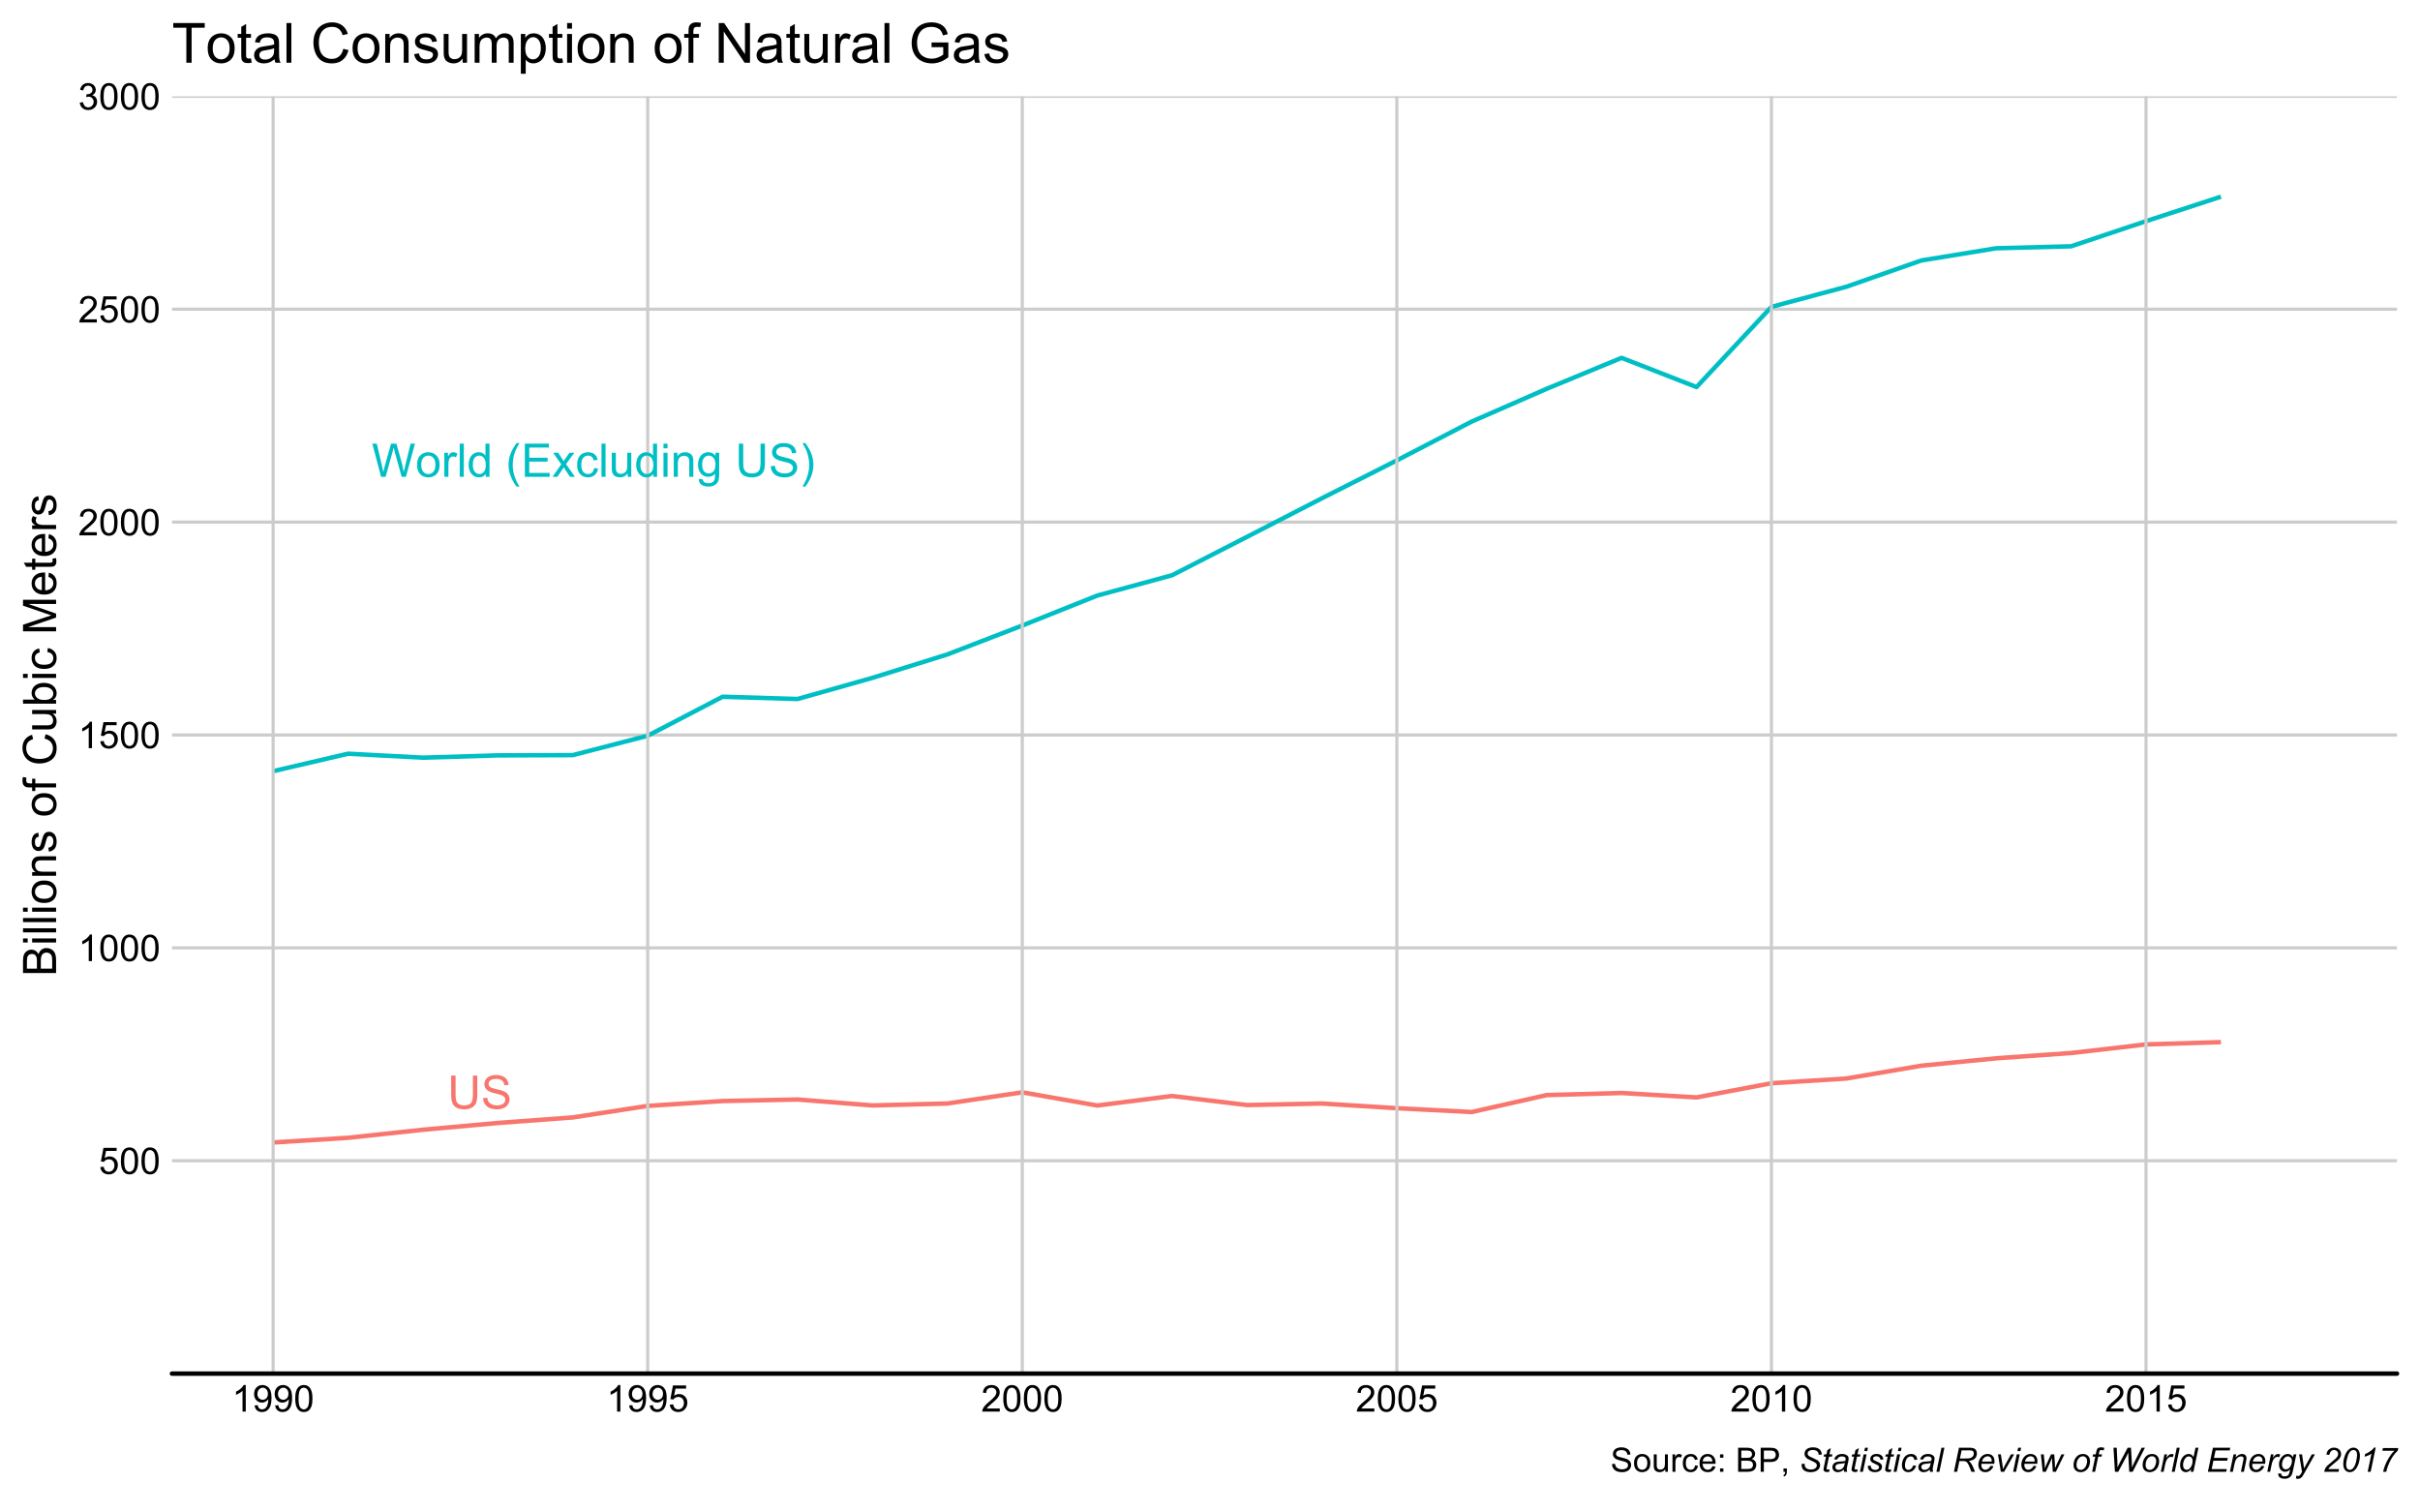 <?xml version="1.0" encoding="UTF-8"?>
<svg xmlns="http://www.w3.org/2000/svg" xmlns:xlink="http://www.w3.org/1999/xlink" width="576pt" height="360pt" viewBox="0 0 576 360" version="1.1">
<defs>
<g>
<symbol overflow="visible" id="glyph0-0">
<path style="stroke:none;" d="M 1.379 0 L 1.379 -6.898 L 6.898 -6.898 L 6.898 0 Z M 1.551 -0.172 L 6.727 -0.172 L 6.727 -6.727 L 1.551 -6.727 Z M 1.551 -0.172 "/>
</symbol>
<symbol overflow="visible" id="glyph0-1">
<path style="stroke:none;" d="M 6.039 -7.902 L 7.082 -7.902 L 7.082 -3.336 C 7.078 -2.539 6.988 -1.91 6.812 -1.441 C 6.629 -0.973 6.305 -0.594 5.84 -0.305 C 5.367 -0.016 4.754 0.129 3.996 0.133 C 3.254 0.129 2.645 0.004 2.176 -0.246 C 1.703 -0.5 1.367 -0.867 1.168 -1.355 C 0.965 -1.836 0.867 -2.496 0.867 -3.336 L 0.867 -7.902 L 1.914 -7.902 L 1.914 -3.344 C 1.91 -2.652 1.973 -2.145 2.105 -1.824 C 2.23 -1.496 2.449 -1.246 2.762 -1.07 C 3.07 -0.895 3.453 -0.809 3.902 -0.809 C 4.668 -0.809 5.215 -0.98 5.547 -1.332 C 5.871 -1.676 6.035 -2.348 6.039 -3.344 Z M 6.039 -7.902 "/>
</symbol>
<symbol overflow="visible" id="glyph0-2">
<path style="stroke:none;" d="M 0.496 -2.539 L 1.48 -2.625 C 1.523 -2.227 1.633 -1.902 1.809 -1.652 C 1.977 -1.398 2.242 -1.191 2.605 -1.039 C 2.961 -0.879 3.363 -0.801 3.816 -0.805 C 4.211 -0.801 4.562 -0.859 4.871 -0.98 C 5.176 -1.098 5.406 -1.262 5.555 -1.469 C 5.703 -1.672 5.777 -1.898 5.777 -2.145 C 5.777 -2.391 5.703 -2.605 5.562 -2.793 C 5.414 -2.977 5.18 -3.133 4.852 -3.262 C 4.641 -3.344 4.172 -3.473 3.445 -3.645 C 2.719 -3.816 2.207 -3.98 1.918 -4.141 C 1.535 -4.336 1.254 -4.582 1.074 -4.875 C 0.887 -5.168 0.797 -5.496 0.797 -5.859 C 0.797 -6.258 0.91 -6.629 1.137 -6.977 C 1.363 -7.324 1.691 -7.59 2.129 -7.77 C 2.559 -7.949 3.043 -8.039 3.578 -8.039 C 4.16 -8.039 4.676 -7.941 5.129 -7.754 C 5.574 -7.562 5.918 -7.285 6.16 -6.922 C 6.398 -6.551 6.531 -6.137 6.551 -5.676 L 5.547 -5.602 C 5.488 -6.102 5.305 -6.477 5 -6.734 C 4.688 -6.984 4.23 -7.113 3.621 -7.117 C 2.988 -7.113 2.527 -6.996 2.238 -6.77 C 1.949 -6.535 1.805 -6.258 1.805 -5.93 C 1.805 -5.645 1.906 -5.41 2.113 -5.23 C 2.312 -5.043 2.836 -4.855 3.688 -4.664 C 4.535 -4.473 5.121 -4.305 5.438 -4.16 C 5.898 -3.949 6.238 -3.68 6.457 -3.355 C 6.676 -3.027 6.785 -2.652 6.785 -2.23 C 6.785 -1.809 6.664 -1.414 6.422 -1.043 C 6.18 -0.668 5.832 -0.379 5.387 -0.176 C 4.934 0.027 4.426 0.129 3.863 0.133 C 3.145 0.129 2.547 0.027 2.066 -0.18 C 1.582 -0.387 1.203 -0.699 0.93 -1.117 C 0.652 -1.535 0.508 -2.008 0.496 -2.539 Z M 0.496 -2.539 "/>
</symbol>
<symbol overflow="visible" id="glyph0-3">
<path style="stroke:none;" d="M 2.23 0 L 0.133 -7.902 L 1.207 -7.902 L 2.41 -2.723 C 2.535 -2.18 2.648 -1.641 2.742 -1.105 C 2.945 -1.945 3.062 -2.434 3.098 -2.566 L 4.602 -7.902 L 5.863 -7.902 L 6.996 -3.902 C 7.277 -2.91 7.48 -1.977 7.613 -1.105 C 7.707 -1.602 7.84 -2.176 8.004 -2.824 L 9.246 -7.902 L 10.297 -7.902 L 8.129 0 L 7.121 0 L 5.457 -6.02 C 5.312 -6.52 5.23 -6.832 5.207 -6.949 C 5.121 -6.582 5.043 -6.27 4.977 -6.02 L 3.301 0 Z M 2.23 0 "/>
</symbol>
<symbol overflow="visible" id="glyph0-4">
<path style="stroke:none;" d="M 0.367 -2.863 C 0.363 -3.922 0.656 -4.707 1.25 -5.219 C 1.738 -5.641 2.34 -5.852 3.051 -5.855 C 3.836 -5.852 4.48 -5.594 4.98 -5.082 C 5.48 -4.562 5.73 -3.852 5.73 -2.941 C 5.73 -2.207 5.617 -1.625 5.398 -1.203 C 5.172 -0.777 4.852 -0.449 4.434 -0.219 C 4.008 0.016 3.547 0.129 3.051 0.129 C 2.246 0.129 1.598 -0.125 1.105 -0.641 C 0.609 -1.152 0.363 -1.895 0.367 -2.863 Z M 1.363 -2.863 C 1.359 -2.125 1.52 -1.574 1.844 -1.215 C 2.16 -0.848 2.562 -0.668 3.051 -0.668 C 3.531 -0.668 3.934 -0.852 4.254 -1.219 C 4.574 -1.586 4.734 -2.145 4.734 -2.895 C 4.734 -3.602 4.57 -4.137 4.25 -4.504 C 3.926 -4.867 3.527 -5.051 3.051 -5.051 C 2.562 -5.051 2.16 -4.867 1.844 -4.504 C 1.52 -4.141 1.359 -3.594 1.363 -2.863 Z M 1.363 -2.863 "/>
</symbol>
<symbol overflow="visible" id="glyph0-5">
<path style="stroke:none;" d="M 0.719 0 L 0.719 -5.727 L 1.59 -5.727 L 1.59 -4.855 C 1.809 -5.258 2.016 -5.527 2.207 -5.66 C 2.395 -5.789 2.602 -5.852 2.828 -5.855 C 3.152 -5.852 3.484 -5.75 3.828 -5.543 L 3.492 -4.641 C 3.254 -4.781 3.016 -4.852 2.781 -4.852 C 2.566 -4.852 2.375 -4.785 2.211 -4.66 C 2.039 -4.527 1.918 -4.352 1.848 -4.129 C 1.738 -3.781 1.688 -3.402 1.688 -2.996 L 1.688 0 Z M 0.719 0 "/>
</symbol>
<symbol overflow="visible" id="glyph0-6">
<path style="stroke:none;" d="M 0.707 0 L 0.707 -7.902 L 1.676 -7.902 L 1.676 0 Z M 0.707 0 "/>
</symbol>
<symbol overflow="visible" id="glyph0-7">
<path style="stroke:none;" d="M 4.441 0 L 4.441 -0.723 C 4.078 -0.152 3.543 0.129 2.84 0.129 C 2.383 0.129 1.965 0.004 1.582 -0.246 C 1.199 -0.496 0.902 -0.848 0.691 -1.301 C 0.48 -1.75 0.375 -2.266 0.379 -2.855 C 0.375 -3.426 0.469 -3.945 0.664 -4.41 C 0.852 -4.875 1.137 -5.23 1.52 -5.48 C 1.895 -5.727 2.32 -5.852 2.797 -5.855 C 3.141 -5.852 3.449 -5.781 3.719 -5.637 C 3.988 -5.488 4.207 -5.297 4.379 -5.066 L 4.379 -7.902 L 5.344 -7.902 L 5.344 0 Z M 1.375 -2.855 C 1.371 -2.121 1.523 -1.574 1.836 -1.211 C 2.141 -0.848 2.508 -0.668 2.934 -0.668 C 3.355 -0.668 3.715 -0.84 4.012 -1.188 C 4.305 -1.531 4.453 -2.062 4.457 -2.777 C 4.453 -3.559 4.301 -4.133 4.004 -4.5 C 3.699 -4.867 3.328 -5.051 2.891 -5.051 C 2.453 -5.051 2.094 -4.875 1.809 -4.523 C 1.516 -4.172 1.371 -3.613 1.375 -2.855 Z M 1.375 -2.855 "/>
</symbol>
<symbol overflow="visible" id="glyph0-8">
<path style="stroke:none;" d=""/>
</symbol>
<symbol overflow="visible" id="glyph0-9">
<path style="stroke:none;" d="M 2.582 2.324 C 2.043 1.645 1.59 0.855 1.223 -0.047 C 0.852 -0.953 0.668 -1.891 0.668 -2.863 C 0.668 -3.715 0.805 -4.535 1.082 -5.32 C 1.406 -6.227 1.906 -7.133 2.582 -8.039 L 3.277 -8.039 C 2.84 -7.289 2.555 -6.754 2.414 -6.438 C 2.195 -5.938 2.023 -5.418 1.898 -4.883 C 1.742 -4.207 1.664 -3.531 1.664 -2.855 C 1.664 -1.125 2.199 0.598 3.277 2.324 Z M 2.582 2.324 "/>
</symbol>
<symbol overflow="visible" id="glyph0-10">
<path style="stroke:none;" d="M 0.875 0 L 0.875 -7.902 L 6.586 -7.902 L 6.586 -6.969 L 1.918 -6.969 L 1.918 -4.551 L 6.289 -4.551 L 6.289 -3.621 L 1.918 -3.621 L 1.918 -0.934 L 6.77 -0.934 L 6.77 0 Z M 0.875 0 "/>
</symbol>
<symbol overflow="visible" id="glyph0-11">
<path style="stroke:none;" d="M 0.082 0 L 2.172 -2.977 L 0.238 -5.727 L 1.449 -5.727 L 2.328 -4.383 C 2.492 -4.125 2.625 -3.91 2.727 -3.742 C 2.883 -3.977 3.031 -4.188 3.164 -4.371 L 4.129 -5.727 L 5.289 -5.727 L 3.309 -3.031 L 5.438 0 L 4.246 0 L 3.074 -1.777 L 2.762 -2.258 L 1.258 0 Z M 0.082 0 "/>
</symbol>
<symbol overflow="visible" id="glyph0-12">
<path style="stroke:none;" d="M 4.465 -2.098 L 5.418 -1.973 C 5.312 -1.312 5.047 -0.797 4.617 -0.43 C 4.188 -0.055 3.66 0.129 3.035 0.129 C 2.25 0.129 1.617 -0.125 1.145 -0.637 C 0.664 -1.148 0.426 -1.883 0.43 -2.84 C 0.426 -3.457 0.531 -4 0.738 -4.465 C 0.941 -4.926 1.25 -5.273 1.672 -5.508 C 2.086 -5.738 2.543 -5.852 3.039 -5.855 C 3.66 -5.852 4.168 -5.695 4.566 -5.383 C 4.957 -5.066 5.211 -4.621 5.324 -4.043 L 4.383 -3.898 C 4.289 -4.277 4.129 -4.566 3.902 -4.762 C 3.676 -4.953 3.398 -5.051 3.078 -5.055 C 2.586 -5.051 2.191 -4.875 1.887 -4.527 C 1.582 -4.176 1.43 -3.621 1.43 -2.867 C 1.43 -2.094 1.574 -1.535 1.871 -1.191 C 2.16 -0.84 2.547 -0.668 3.023 -0.668 C 3.402 -0.668 3.719 -0.785 3.977 -1.02 C 4.23 -1.254 4.395 -1.613 4.465 -2.098 Z M 4.465 -2.098 "/>
</symbol>
<symbol overflow="visible" id="glyph0-13">
<path style="stroke:none;" d="M 4.48 0 L 4.48 -0.84 C 4.031 -0.191 3.426 0.129 2.664 0.129 C 2.324 0.129 2.008 0.066 1.715 -0.062 C 1.422 -0.191 1.203 -0.355 1.062 -0.551 C 0.918 -0.746 0.82 -0.984 0.766 -1.273 C 0.723 -1.461 0.703 -1.766 0.707 -2.18 L 0.707 -5.727 L 1.676 -5.727 L 1.676 -2.551 C 1.676 -2.039 1.695 -1.699 1.734 -1.527 C 1.797 -1.27 1.926 -1.07 2.125 -0.926 C 2.32 -0.777 2.562 -0.703 2.855 -0.707 C 3.145 -0.703 3.418 -0.777 3.676 -0.93 C 3.926 -1.074 4.109 -1.277 4.219 -1.539 C 4.324 -1.793 4.375 -2.164 4.379 -2.656 L 4.379 -5.727 L 5.348 -5.727 L 5.348 0 Z M 4.48 0 "/>
</symbol>
<symbol overflow="visible" id="glyph0-14">
<path style="stroke:none;" d="M 0.734 -6.785 L 0.734 -7.902 L 1.703 -7.902 L 1.703 -6.785 Z M 0.734 0 L 0.734 -5.727 L 1.703 -5.727 L 1.703 0 Z M 0.734 0 "/>
</symbol>
<symbol overflow="visible" id="glyph0-15">
<path style="stroke:none;" d="M 0.727 0 L 0.727 -5.727 L 1.602 -5.727 L 1.602 -4.91 C 2.016 -5.539 2.625 -5.852 3.422 -5.855 C 3.766 -5.852 4.082 -5.789 4.375 -5.668 C 4.66 -5.539 4.875 -5.379 5.023 -5.18 C 5.164 -4.977 5.266 -4.738 5.324 -4.465 C 5.359 -4.285 5.379 -3.969 5.379 -3.52 L 5.379 0 L 4.41 0 L 4.41 -3.48 C 4.406 -3.875 4.367 -4.168 4.297 -4.367 C 4.219 -4.562 4.086 -4.719 3.895 -4.836 C 3.699 -4.949 3.473 -5.008 3.219 -5.012 C 2.801 -5.008 2.445 -4.879 2.148 -4.617 C 1.848 -4.355 1.699 -3.855 1.699 -3.125 L 1.699 0 Z M 0.727 0 "/>
</symbol>
<symbol overflow="visible" id="glyph0-16">
<path style="stroke:none;" d="M 0.551 0.473 L 1.492 0.613 C 1.527 0.902 1.637 1.113 1.82 1.25 C 2.059 1.426 2.387 1.516 2.809 1.52 C 3.254 1.516 3.602 1.426 3.848 1.25 C 4.09 1.066 4.254 0.816 4.344 0.496 C 4.391 0.297 4.414 -0.117 4.414 -0.75 C 3.984 -0.25 3.457 0 2.828 0 C 2.039 0 1.43 -0.281 1 -0.852 C 0.566 -1.414 0.352 -2.098 0.355 -2.895 C 0.352 -3.441 0.449 -3.945 0.652 -4.406 C 0.848 -4.867 1.137 -5.223 1.512 -5.477 C 1.887 -5.727 2.328 -5.852 2.836 -5.855 C 3.508 -5.852 4.062 -5.578 4.508 -5.035 L 4.508 -5.727 L 5.402 -5.727 L 5.402 -0.777 C 5.402 0.117 5.309 0.746 5.129 1.117 C 4.941 1.488 4.656 1.781 4.266 2 C 3.871 2.211 3.387 2.32 2.812 2.324 C 2.129 2.32 1.574 2.168 1.156 1.863 C 0.734 1.555 0.535 1.09 0.551 0.473 Z M 1.352 -2.965 C 1.348 -2.215 1.496 -1.664 1.797 -1.32 C 2.094 -0.973 2.469 -0.801 2.922 -0.805 C 3.363 -0.801 3.738 -0.973 4.043 -1.316 C 4.344 -1.656 4.492 -2.195 4.496 -2.934 C 4.492 -3.633 4.336 -4.16 4.027 -4.516 C 3.715 -4.871 3.344 -5.051 2.906 -5.051 C 2.473 -5.051 2.105 -4.875 1.805 -4.523 C 1.5 -4.172 1.348 -3.652 1.352 -2.965 Z M 1.352 -2.965 "/>
</symbol>
<symbol overflow="visible" id="glyph0-17">
<path style="stroke:none;" d="M 1.363 2.324 L 0.668 2.324 C 1.742 0.598 2.277 -1.125 2.281 -2.855 C 2.277 -3.527 2.199 -4.199 2.047 -4.867 C 1.922 -5.402 1.754 -5.922 1.535 -6.422 C 1.395 -6.742 1.105 -7.281 0.668 -8.039 L 1.363 -8.039 C 2.039 -7.133 2.539 -6.227 2.863 -5.32 C 3.137 -4.535 3.273 -3.715 3.277 -2.863 C 3.273 -1.891 3.09 -0.953 2.719 -0.047 C 2.344 0.855 1.891 1.645 1.363 2.324 Z M 1.363 2.324 "/>
</symbol>
<symbol overflow="visible" id="glyph1-0">
<path style="stroke:none;" d="M 1.102 0 L 1.102 -5.5 L 5.5 -5.5 L 5.5 0 Z M 1.238 -0.137 L 5.363 -0.137 L 5.363 -5.363 L 1.238 -5.363 Z M 1.238 -0.137 "/>
</symbol>
<symbol overflow="visible" id="glyph1-1">
<path style="stroke:none;" d="M 0.367 -1.648 L 1.176 -1.719 C 1.234 -1.32 1.375 -1.023 1.594 -0.824 C 1.812 -0.625 2.078 -0.527 2.391 -0.527 C 2.762 -0.527 3.074 -0.668 3.336 -0.949 C 3.59 -1.23 3.719 -1.602 3.723 -2.066 C 3.719 -2.504 3.594 -2.852 3.348 -3.109 C 3.098 -3.363 2.773 -3.492 2.375 -3.492 C 2.125 -3.492 1.902 -3.434 1.703 -3.32 C 1.5 -3.207 1.344 -3.062 1.23 -2.883 L 0.504 -2.977 L 1.113 -6.215 L 4.246 -6.215 L 4.246 -5.473 L 1.73 -5.473 L 1.391 -3.781 C 1.766 -4.039 2.164 -4.172 2.582 -4.176 C 3.129 -4.172 3.594 -3.98 3.973 -3.605 C 4.352 -3.223 4.539 -2.734 4.543 -2.137 C 4.539 -1.562 4.375 -1.07 4.043 -0.656 C 3.637 -0.148 3.086 0.105 2.391 0.109 C 1.816 0.105 1.348 -0.051 0.984 -0.371 C 0.621 -0.691 0.414 -1.117 0.367 -1.648 Z M 0.367 -1.648 "/>
</symbol>
<symbol overflow="visible" id="glyph1-2">
<path style="stroke:none;" d="M 0.367 -3.105 C 0.363 -3.848 0.438 -4.445 0.594 -4.902 C 0.742 -5.355 0.973 -5.707 1.277 -5.953 C 1.578 -6.199 1.957 -6.32 2.418 -6.324 C 2.754 -6.32 3.051 -6.254 3.309 -6.121 C 3.562 -5.984 3.773 -5.789 3.938 -5.531 C 4.102 -5.273 4.23 -4.961 4.328 -4.594 C 4.422 -4.227 4.469 -3.73 4.473 -3.105 C 4.469 -2.367 4.395 -1.77 4.242 -1.316 C 4.09 -0.859 3.863 -0.508 3.562 -0.262 C 3.258 -0.016 2.875 0.105 2.418 0.109 C 1.809 0.105 1.332 -0.109 0.988 -0.547 C 0.57 -1.066 0.363 -1.922 0.367 -3.105 Z M 1.16 -3.105 C 1.16 -2.07 1.281 -1.379 1.523 -1.039 C 1.766 -0.695 2.062 -0.527 2.418 -0.527 C 2.773 -0.527 3.074 -0.699 3.316 -1.043 C 3.559 -1.387 3.68 -2.074 3.68 -3.105 C 3.68 -4.145 3.559 -4.832 3.316 -5.172 C 3.074 -5.512 2.77 -5.684 2.41 -5.684 C 2.051 -5.684 1.77 -5.531 1.559 -5.234 C 1.293 -4.844 1.16 -4.137 1.16 -3.105 Z M 1.16 -3.105 "/>
</symbol>
<symbol overflow="visible" id="glyph1-3">
<path style="stroke:none;" d="M 3.277 0 L 2.504 0 L 2.504 -4.93 C 2.316 -4.75 2.074 -4.574 1.773 -4.395 C 1.469 -4.215 1.195 -4.082 0.957 -3.996 L 0.957 -4.742 C 1.387 -4.941 1.766 -5.188 2.09 -5.48 C 2.414 -5.77 2.645 -6.051 2.781 -6.324 L 3.277 -6.324 Z M 3.277 0 "/>
</symbol>
<symbol overflow="visible" id="glyph1-4">
<path style="stroke:none;" d="M 4.43 -0.742 L 4.43 0 L 0.266 0 C 0.258 -0.188 0.289 -0.367 0.355 -0.539 C 0.461 -0.82 0.629 -1.098 0.863 -1.375 C 1.094 -1.648 1.434 -1.965 1.879 -2.328 C 2.562 -2.887 3.023 -3.332 3.266 -3.664 C 3.5 -3.988 3.621 -4.301 3.625 -4.594 C 3.621 -4.898 3.512 -5.156 3.297 -5.367 C 3.074 -5.578 2.789 -5.684 2.441 -5.684 C 2.066 -5.684 1.77 -5.57 1.547 -5.348 C 1.32 -5.125 1.207 -4.816 1.207 -4.422 L 0.414 -4.504 C 0.465 -5.094 0.668 -5.543 1.027 -5.855 C 1.379 -6.164 1.855 -6.32 2.457 -6.324 C 3.059 -6.32 3.539 -6.152 3.891 -5.82 C 4.242 -5.484 4.418 -5.07 4.422 -4.578 C 4.418 -4.32 4.367 -4.074 4.266 -3.832 C 4.164 -3.59 3.992 -3.332 3.754 -3.062 C 3.512 -2.793 3.113 -2.426 2.562 -1.957 C 2.094 -1.566 1.797 -1.301 1.664 -1.16 C 1.531 -1.02 1.422 -0.879 1.34 -0.742 Z M 4.43 -0.742 "/>
</symbol>
<symbol overflow="visible" id="glyph1-5">
<path style="stroke:none;" d="M 0.371 -1.664 L 1.145 -1.766 C 1.23 -1.324 1.383 -1.008 1.598 -0.816 C 1.809 -0.621 2.066 -0.527 2.375 -0.527 C 2.734 -0.527 3.043 -0.652 3.297 -0.906 C 3.547 -1.156 3.672 -1.469 3.676 -1.844 C 3.672 -2.195 3.555 -2.488 3.324 -2.719 C 3.09 -2.949 2.797 -3.062 2.441 -3.066 C 2.293 -3.062 2.109 -3.035 1.895 -2.98 L 1.98 -3.66 C 2.031 -3.652 2.07 -3.648 2.105 -3.652 C 2.434 -3.648 2.73 -3.734 2.996 -3.91 C 3.254 -4.078 3.387 -4.344 3.391 -4.703 C 3.387 -4.984 3.289 -5.219 3.102 -5.406 C 2.906 -5.59 2.66 -5.684 2.359 -5.688 C 2.055 -5.684 1.805 -5.59 1.605 -5.402 C 1.402 -5.215 1.273 -4.93 1.219 -4.555 L 0.445 -4.691 C 0.539 -5.207 0.754 -5.609 1.09 -5.895 C 1.426 -6.18 1.844 -6.32 2.344 -6.324 C 2.688 -6.32 3.004 -6.246 3.293 -6.102 C 3.582 -5.953 3.801 -5.754 3.953 -5.5 C 4.105 -5.242 4.184 -4.973 4.184 -4.688 C 4.184 -4.414 4.109 -4.164 3.965 -3.945 C 3.816 -3.719 3.602 -3.543 3.316 -3.41 C 3.688 -3.324 3.977 -3.145 4.184 -2.875 C 4.391 -2.602 4.492 -2.262 4.496 -1.859 C 4.492 -1.305 4.293 -0.84 3.895 -0.461 C 3.492 -0.078 2.984 0.109 2.371 0.113 C 1.816 0.109 1.355 -0.051 0.992 -0.379 C 0.625 -0.707 0.418 -1.137 0.371 -1.664 Z M 0.371 -1.664 "/>
</symbol>
<symbol overflow="visible" id="glyph1-6">
<path style="stroke:none;" d="M 0.48 -1.457 L 1.227 -1.527 C 1.285 -1.172 1.406 -0.918 1.586 -0.762 C 1.762 -0.605 1.988 -0.527 2.27 -0.527 C 2.504 -0.527 2.715 -0.582 2.895 -0.691 C 3.074 -0.801 3.219 -0.945 3.336 -1.129 C 3.445 -1.309 3.543 -1.555 3.621 -1.863 C 3.699 -2.172 3.738 -2.484 3.738 -2.809 C 3.738 -2.84 3.734 -2.895 3.734 -2.965 C 3.578 -2.715 3.367 -2.512 3.102 -2.363 C 2.828 -2.207 2.539 -2.133 2.23 -2.137 C 1.707 -2.133 1.266 -2.32 0.906 -2.703 C 0.543 -3.078 0.363 -3.578 0.367 -4.199 C 0.363 -4.836 0.551 -5.348 0.93 -5.738 C 1.305 -6.125 1.777 -6.32 2.348 -6.324 C 2.754 -6.32 3.129 -6.211 3.469 -5.992 C 3.809 -5.77 4.066 -5.457 4.242 -5.051 C 4.418 -4.641 4.504 -4.047 4.508 -3.277 C 4.504 -2.469 4.418 -1.828 4.246 -1.355 C 4.07 -0.875 3.809 -0.512 3.465 -0.266 C 3.117 -0.016 2.715 0.105 2.25 0.109 C 1.758 0.105 1.355 -0.027 1.043 -0.301 C 0.73 -0.574 0.543 -0.961 0.48 -1.457 Z M 3.648 -4.238 C 3.645 -4.676 3.527 -5.027 3.293 -5.293 C 3.055 -5.551 2.77 -5.684 2.441 -5.684 C 2.094 -5.684 1.793 -5.543 1.543 -5.262 C 1.285 -4.98 1.16 -4.617 1.16 -4.172 C 1.16 -3.77 1.281 -3.441 1.523 -3.195 C 1.766 -2.941 2.062 -2.816 2.418 -2.82 C 2.773 -2.816 3.066 -2.941 3.301 -3.195 C 3.527 -3.441 3.645 -3.789 3.648 -4.238 Z M 3.648 -4.238 "/>
</symbol>
<symbol overflow="visible" id="glyph2-0">
<path style="stroke:none;" d="M 0 -1.375 L -6.875 -1.375 L -6.875 -6.875 L 0 -6.875 Z M -0.172 -1.547 L -0.172 -6.703 L -6.703 -6.703 L -6.703 -1.547 Z M -0.172 -1.547 "/>
</symbol>
<symbol overflow="visible" id="glyph2-1">
<path style="stroke:none;" d="M 0 -0.805 L -7.875 -0.805 L -7.875 -3.762 C -7.875 -4.363 -7.793 -4.844 -7.633 -5.207 C -7.473 -5.57 -7.227 -5.855 -6.898 -6.062 C -6.562 -6.266 -6.219 -6.367 -5.859 -6.371 C -5.523 -6.367 -5.207 -6.277 -4.91 -6.094 C -4.613 -5.91 -4.371 -5.633 -4.188 -5.27 C -4.047 -5.742 -3.809 -6.109 -3.473 -6.367 C -3.133 -6.621 -2.734 -6.75 -2.281 -6.75 C -1.91 -6.75 -1.57 -6.672 -1.254 -6.516 C -0.934 -6.359 -0.688 -6.168 -0.52 -5.941 C -0.344 -5.711 -0.215 -5.422 -0.129 -5.078 C -0.043 -4.73 0 -4.309 0 -3.809 Z M -4.566 -1.848 L -4.566 -3.551 C -4.562 -4.012 -4.594 -4.34 -4.656 -4.543 C -4.73 -4.805 -4.859 -5.004 -5.047 -5.141 C -5.227 -5.273 -5.457 -5.344 -5.734 -5.344 C -5.996 -5.344 -6.227 -5.281 -6.426 -5.156 C -6.625 -5.031 -6.762 -4.852 -6.836 -4.617 C -6.906 -4.383 -6.941 -3.984 -6.945 -3.422 L -6.945 -1.848 Z M -0.93 -1.848 L -0.93 -3.809 C -0.926 -4.145 -0.938 -4.379 -0.965 -4.516 C -1.008 -4.754 -1.078 -4.953 -1.18 -5.117 C -1.277 -5.273 -1.426 -5.406 -1.617 -5.516 C -1.809 -5.617 -2.027 -5.672 -2.281 -5.672 C -2.57 -5.672 -2.828 -5.594 -3.047 -5.445 C -3.262 -5.289 -3.414 -5.082 -3.504 -4.82 C -3.59 -4.551 -3.633 -4.168 -3.637 -3.668 L -3.637 -1.848 Z M -0.93 -1.848 "/>
</symbol>
<symbol overflow="visible" id="glyph2-2">
<path style="stroke:none;" d="M -6.762 -0.73 L -7.875 -0.73 L -7.875 -1.699 L -6.762 -1.699 Z M 0 -0.73 L -5.703 -0.73 L -5.703 -1.699 L 0 -1.695 Z M 0 -0.73 "/>
</symbol>
<symbol overflow="visible" id="glyph2-3">
<path style="stroke:none;" d="M 0 -0.703 L -7.875 -0.703 L -7.875 -1.672 L 0 -1.672 Z M 0 -0.703 "/>
</symbol>
<symbol overflow="visible" id="glyph2-4">
<path style="stroke:none;" d="M -2.852 -0.367 C -3.906 -0.363 -4.688 -0.656 -5.199 -1.246 C -5.617 -1.734 -5.828 -2.332 -5.832 -3.039 C -5.828 -3.82 -5.574 -4.461 -5.062 -4.961 C -4.547 -5.457 -3.836 -5.707 -2.934 -5.711 C -2.195 -5.707 -1.617 -5.598 -1.199 -5.379 C -0.777 -5.156 -0.449 -4.832 -0.219 -4.414 C 0.016 -3.992 0.129 -3.535 0.129 -3.039 C 0.129 -2.238 -0.125 -1.594 -0.637 -1.105 C -1.148 -0.609 -1.887 -0.363 -2.852 -0.367 Z M -2.852 -1.359 C -2.121 -1.359 -1.574 -1.516 -1.211 -1.836 C -0.844 -2.152 -0.66 -2.555 -0.664 -3.039 C -0.66 -3.516 -0.844 -3.914 -1.211 -4.234 C -1.574 -4.551 -2.133 -4.711 -2.883 -4.715 C -3.586 -4.711 -4.117 -4.551 -4.484 -4.234 C -4.844 -3.91 -5.027 -3.512 -5.031 -3.039 C -5.027 -2.555 -4.848 -2.152 -4.488 -1.836 C -4.129 -1.516 -3.582 -1.359 -2.852 -1.359 Z M -2.852 -1.359 "/>
</symbol>
<symbol overflow="visible" id="glyph2-5">
<path style="stroke:none;" d="M 0 -0.727 L -5.703 -0.727 L -5.703 -1.594 L -4.895 -1.594 C -5.516 -2.012 -5.828 -2.617 -5.832 -3.41 C -5.828 -3.754 -5.766 -4.066 -5.645 -4.355 C -5.52 -4.641 -5.359 -4.859 -5.16 -5.004 C -4.957 -5.145 -4.719 -5.242 -4.445 -5.305 C -4.266 -5.336 -3.953 -5.355 -3.508 -5.359 L 0 -5.359 L 0 -4.395 L -3.469 -4.395 C -3.863 -4.395 -4.156 -4.355 -4.352 -4.281 C -4.543 -4.203 -4.699 -4.07 -4.82 -3.879 C -4.934 -3.688 -4.992 -3.461 -4.996 -3.207 C -4.992 -2.793 -4.859 -2.438 -4.602 -2.141 C -4.336 -1.836 -3.844 -1.688 -3.117 -1.691 L 0 -1.691 Z M 0 -0.727 "/>
</symbol>
<symbol overflow="visible" id="glyph2-6">
<path style="stroke:none;" d="M -1.703 -0.34 L -1.852 -1.293 C -1.469 -1.344 -1.172 -1.492 -0.969 -1.742 C -0.762 -1.984 -0.66 -2.328 -0.664 -2.773 C -0.66 -3.211 -0.75 -3.539 -0.934 -3.758 C -1.113 -3.969 -1.328 -4.078 -1.574 -4.082 C -1.789 -4.078 -1.961 -3.984 -2.09 -3.797 C -2.172 -3.664 -2.281 -3.332 -2.418 -2.809 C -2.594 -2.098 -2.75 -1.609 -2.883 -1.336 C -3.012 -1.062 -3.191 -0.852 -3.422 -0.711 C -3.652 -0.566 -3.906 -0.496 -4.188 -0.5 C -4.441 -0.496 -4.676 -0.555 -4.895 -0.672 C -5.105 -0.785 -5.289 -0.945 -5.438 -1.148 C -5.547 -1.297 -5.637 -1.5 -5.715 -1.762 C -5.789 -2.02 -5.828 -2.301 -5.832 -2.602 C -5.828 -3.047 -5.766 -3.438 -5.637 -3.777 C -5.508 -4.113 -5.332 -4.363 -5.113 -4.527 C -4.891 -4.688 -4.598 -4.797 -4.234 -4.859 L -4.102 -3.914 C -4.395 -3.871 -4.621 -3.746 -4.789 -3.543 C -4.953 -3.336 -5.039 -3.043 -5.039 -2.668 C -5.039 -2.223 -4.965 -1.906 -4.816 -1.719 C -4.668 -1.523 -4.496 -1.43 -4.301 -1.434 C -4.176 -1.43 -4.062 -1.469 -3.965 -1.551 C -3.859 -1.629 -3.773 -1.754 -3.707 -1.922 C -3.668 -2.016 -3.586 -2.301 -3.461 -2.777 C -3.273 -3.461 -3.121 -3.938 -3.008 -4.207 C -2.891 -4.477 -2.723 -4.688 -2.5 -4.844 C -2.277 -4.996 -2.004 -5.074 -1.676 -5.074 C -1.352 -5.074 -1.047 -4.98 -0.766 -4.793 C -0.48 -4.605 -0.262 -4.332 -0.105 -3.98 C 0.051 -3.621 0.129 -3.223 0.129 -2.777 C 0.129 -2.035 -0.023 -1.469 -0.332 -1.082 C -0.641 -0.691 -1.098 -0.445 -1.703 -0.34 Z M -1.703 -0.34 "/>
</symbol>
<symbol overflow="visible" id="glyph2-7">
<path style="stroke:none;" d=""/>
</symbol>
<symbol overflow="visible" id="glyph2-8">
<path style="stroke:none;" d="M 0 -0.957 L -4.953 -0.957 L -4.953 -0.102 L -5.703 -0.102 L -5.703 -0.957 L -6.312 -0.957 C -6.691 -0.953 -6.977 -0.988 -7.164 -1.059 C -7.41 -1.148 -7.613 -1.312 -7.773 -1.551 C -7.926 -1.781 -8.004 -2.109 -8.008 -2.535 C -8.004 -2.805 -7.973 -3.105 -7.91 -3.438 L -7.07 -3.293 C -7.102 -3.09 -7.117 -2.898 -7.121 -2.723 C -7.117 -2.426 -7.055 -2.219 -6.934 -2.098 C -6.805 -1.977 -6.57 -1.914 -6.23 -1.918 L -5.703 -1.918 L -5.703 -3.031 L -4.953 -3.031 L -4.953 -1.918 L 0 -1.918 Z M 0 -0.957 "/>
</symbol>
<symbol overflow="visible" id="glyph2-9">
<path style="stroke:none;" d="M -2.762 -6.469 L -2.496 -7.508 C -1.641 -7.285 -0.988 -6.895 -0.539 -6.328 C -0.094 -5.758 0.129 -5.062 0.133 -4.25 C 0.129 -3.398 -0.039 -2.707 -0.383 -2.176 C -0.727 -1.641 -1.227 -1.238 -1.883 -0.961 C -2.535 -0.684 -3.242 -0.543 -3.996 -0.547 C -4.816 -0.543 -5.531 -0.699 -6.141 -1.016 C -6.75 -1.328 -7.211 -1.777 -7.531 -2.355 C -7.844 -2.934 -8.004 -3.57 -8.008 -4.266 C -8.004 -5.051 -7.805 -5.711 -7.406 -6.25 C -7.004 -6.785 -6.438 -7.16 -5.715 -7.375 L -5.473 -6.348 C -6.043 -6.16 -6.457 -5.895 -6.723 -5.551 C -6.98 -5.199 -7.113 -4.766 -7.117 -4.242 C -7.113 -3.637 -6.969 -3.129 -6.68 -2.727 C -6.391 -2.316 -6 -2.031 -5.512 -1.867 C -5.023 -1.699 -4.52 -1.617 -4 -1.621 C -3.328 -1.617 -2.742 -1.715 -2.246 -1.914 C -1.746 -2.105 -1.375 -2.41 -1.129 -2.824 C -0.879 -3.234 -0.754 -3.68 -0.758 -4.164 C -0.754 -4.746 -0.922 -5.238 -1.262 -5.645 C -1.594 -6.043 -2.094 -6.32 -2.762 -6.469 Z M -2.762 -6.469 "/>
</symbol>
<symbol overflow="visible" id="glyph2-10">
<path style="stroke:none;" d="M 0 -4.465 L -0.836 -4.465 C -0.191 -4.02 0.129 -3.414 0.129 -2.652 C 0.129 -2.312 0.066 -2 -0.062 -1.711 C -0.191 -1.418 -0.355 -1.199 -0.551 -1.059 C -0.746 -0.914 -0.984 -0.816 -1.266 -0.762 C -1.453 -0.723 -1.754 -0.703 -2.172 -0.703 L -5.703 -0.703 L -5.703 -1.672 L -2.539 -1.672 C -2.031 -1.668 -1.691 -1.688 -1.52 -1.73 C -1.262 -1.785 -1.062 -1.914 -0.918 -2.113 C -0.773 -2.309 -0.703 -2.555 -0.703 -2.848 C -0.703 -3.137 -0.777 -3.406 -0.926 -3.66 C -1.074 -3.914 -1.273 -4.094 -1.531 -4.199 C -1.785 -4.305 -2.16 -4.359 -2.648 -4.359 L -5.703 -4.359 L -5.703 -5.328 L 0 -5.328 Z M 0 -4.465 "/>
</symbol>
<symbol overflow="visible" id="glyph2-11">
<path style="stroke:none;" d="M 0 -1.617 L 0 -0.719 L -7.875 -0.719 L -7.875 -1.688 L -5.066 -1.688 C -5.574 -2.094 -5.828 -2.613 -5.832 -3.25 C -5.828 -3.598 -5.758 -3.93 -5.621 -4.246 C -5.477 -4.555 -5.277 -4.812 -5.023 -5.02 C -4.766 -5.219 -4.457 -5.379 -4.098 -5.496 C -3.73 -5.609 -3.344 -5.664 -2.938 -5.668 C -1.957 -5.664 -1.203 -5.422 -0.672 -4.941 C -0.137 -4.453 0.129 -3.875 0.129 -3.203 C 0.129 -2.527 -0.152 -2 -0.715 -1.617 Z M -2.895 -1.605 C -2.207 -1.605 -1.711 -1.699 -1.414 -1.887 C -0.91 -2.191 -0.66 -2.602 -0.664 -3.121 C -0.66 -3.539 -0.844 -3.902 -1.215 -4.215 C -1.578 -4.52 -2.125 -4.676 -2.855 -4.68 C -3.598 -4.676 -4.148 -4.527 -4.504 -4.234 C -4.859 -3.938 -5.039 -3.582 -5.039 -3.164 C -5.039 -2.742 -4.855 -2.375 -4.488 -2.066 C -4.121 -1.758 -3.59 -1.605 -2.895 -1.605 Z M -2.895 -1.605 "/>
</symbol>
<symbol overflow="visible" id="glyph2-12">
<path style="stroke:none;" d="M -2.09 -4.445 L -1.965 -5.398 C -1.309 -5.289 -0.797 -5.023 -0.426 -4.598 C -0.055 -4.168 0.129 -3.645 0.129 -3.023 C 0.129 -2.242 -0.125 -1.613 -0.637 -1.141 C -1.145 -0.664 -1.875 -0.426 -2.832 -0.43 C -3.441 -0.426 -3.98 -0.527 -4.445 -0.734 C -4.906 -0.938 -5.254 -1.25 -5.484 -1.668 C -5.715 -2.082 -5.828 -2.535 -5.832 -3.031 C -5.828 -3.645 -5.672 -4.152 -5.363 -4.547 C -5.047 -4.941 -4.602 -5.191 -4.027 -5.305 L -3.883 -4.367 C -4.262 -4.273 -4.551 -4.117 -4.746 -3.891 C -4.941 -3.664 -5.039 -3.387 -5.039 -3.066 C -5.039 -2.574 -4.863 -2.18 -4.516 -1.879 C -4.164 -1.57 -3.613 -1.418 -2.859 -1.422 C -2.09 -1.418 -1.531 -1.566 -1.184 -1.863 C -0.836 -2.156 -0.66 -2.539 -0.664 -3.012 C -0.66 -3.391 -0.777 -3.707 -1.012 -3.961 C -1.242 -4.215 -1.602 -4.375 -2.09 -4.445 Z M -2.09 -4.445 "/>
</symbol>
<symbol overflow="visible" id="glyph2-13">
<path style="stroke:none;" d="M 0 -0.816 L -7.875 -0.816 L -7.875 -2.387 L -2.297 -4.25 C -1.777 -4.418 -1.387 -4.543 -1.133 -4.625 C -1.414 -4.711 -1.836 -4.852 -2.395 -5.043 L -7.875 -6.93 L -7.875 -8.332 L 0 -8.332 L 0 -7.328 L -6.59 -7.328 L 0 -5.039 L 0 -4.098 L -6.703 -1.82 L 0 -1.82 Z M 0 -0.816 "/>
</symbol>
<symbol overflow="visible" id="glyph2-14">
<path style="stroke:none;" d="M -1.836 -4.629 L -1.715 -5.629 C -1.125 -5.469 -0.672 -5.176 -0.352 -4.75 C -0.031 -4.324 0.129 -3.781 0.129 -3.121 C 0.129 -2.281 -0.125 -1.617 -0.641 -1.133 C -1.152 -0.641 -1.875 -0.398 -2.805 -0.402 C -3.762 -0.398 -4.504 -0.645 -5.035 -1.145 C -5.562 -1.637 -5.828 -2.277 -5.832 -3.066 C -5.828 -3.824 -5.57 -4.449 -5.051 -4.934 C -4.531 -5.418 -3.801 -5.66 -2.863 -5.66 C -2.805 -5.66 -2.719 -5.656 -2.605 -5.656 L -2.605 -1.402 C -1.977 -1.434 -1.496 -1.613 -1.164 -1.934 C -0.828 -2.25 -0.66 -2.645 -0.664 -3.125 C -0.66 -3.477 -0.754 -3.781 -0.941 -4.031 C -1.125 -4.281 -1.422 -4.48 -1.836 -4.629 Z M -3.398 -1.457 L -3.398 -4.641 C -3.879 -4.598 -4.238 -4.473 -4.48 -4.273 C -4.852 -3.961 -5.039 -3.562 -5.039 -3.078 C -5.039 -2.629 -4.891 -2.258 -4.594 -1.957 C -4.297 -1.652 -3.898 -1.484 -3.398 -1.457 Z M -3.398 -1.457 "/>
</symbol>
<symbol overflow="visible" id="glyph2-15">
<path style="stroke:none;" d="M -0.863 -2.836 L -0.012 -2.977 C 0.043 -2.703 0.07 -2.457 0.074 -2.246 C 0.07 -1.891 0.02 -1.621 -0.09 -1.43 C -0.199 -1.234 -0.348 -1.098 -0.527 -1.02 C -0.707 -0.941 -1.086 -0.902 -1.672 -0.902 L -4.953 -0.902 L -4.953 -0.195 L -5.703 -0.195 L -5.703 -0.902 L -7.117 -0.902 L -7.695 -1.863 L -5.703 -1.863 L -5.703 -2.836 L -4.953 -2.836 L -4.953 -1.863 L -1.617 -1.863 C -1.34 -1.863 -1.16 -1.879 -1.082 -1.914 C -1 -1.945 -0.938 -2 -0.895 -2.078 C -0.848 -2.152 -0.824 -2.262 -0.828 -2.41 C -0.824 -2.516 -0.836 -2.66 -0.863 -2.836 Z M -0.863 -2.836 "/>
</symbol>
<symbol overflow="visible" id="glyph2-16">
<path style="stroke:none;" d="M 0 -0.715 L -5.703 -0.715 L -5.703 -1.586 L -4.84 -1.586 C -5.242 -1.805 -5.508 -2.008 -5.637 -2.199 C -5.766 -2.383 -5.828 -2.59 -5.832 -2.82 C -5.828 -3.141 -5.727 -3.473 -5.523 -3.812 L -4.625 -3.48 C -4.762 -3.242 -4.832 -3.004 -4.836 -2.773 C -4.832 -2.555 -4.77 -2.363 -4.645 -2.199 C -4.516 -2.027 -4.34 -1.91 -4.113 -1.844 C -3.77 -1.73 -3.391 -1.676 -2.984 -1.68 L 0 -1.68 Z M 0 -0.715 "/>
</symbol>
<symbol overflow="visible" id="glyph3-0">
<path style="stroke:none;" d="M 1.648 0 L 1.648 -8.25 L 8.25 -8.25 L 8.25 0 Z M 1.855 -0.207 L 8.043 -0.207 L 8.043 -8.043 L 1.855 -8.043 Z M 1.855 -0.207 "/>
</symbol>
<symbol overflow="visible" id="glyph3-1">
<path style="stroke:none;" d="M 3.422 0 L 3.422 -8.332 L 0.309 -8.332 L 0.309 -9.449 L 7.797 -9.449 L 7.797 -8.332 L 4.672 -8.332 L 4.672 0 Z M 3.422 0 "/>
</symbol>
<symbol overflow="visible" id="glyph3-2">
<path style="stroke:none;" d="M 0.438 -3.422 C 0.434 -4.688 0.785 -5.625 1.496 -6.238 C 2.082 -6.742 2.801 -6.996 3.648 -7 C 4.586 -6.996 5.355 -6.688 5.953 -6.074 C 6.551 -5.453 6.848 -4.602 6.852 -3.52 C 6.848 -2.637 6.715 -1.945 6.453 -1.441 C 6.188 -0.934 5.805 -0.539 5.301 -0.262 C 4.793 0.016 4.242 0.152 3.648 0.156 C 2.688 0.152 1.914 -0.152 1.324 -0.766 C 0.73 -1.379 0.434 -2.266 0.438 -3.422 Z M 1.629 -3.422 C 1.629 -2.547 1.82 -1.891 2.203 -1.453 C 2.586 -1.016 3.066 -0.797 3.648 -0.801 C 4.223 -0.797 4.703 -1.016 5.086 -1.457 C 5.469 -1.891 5.66 -2.559 5.66 -3.461 C 5.66 -4.305 5.465 -4.945 5.082 -5.383 C 4.691 -5.816 4.215 -6.035 3.648 -6.039 C 3.066 -6.035 2.586 -5.816 2.203 -5.387 C 1.82 -4.949 1.629 -4.297 1.629 -3.422 Z M 1.629 -3.422 "/>
</symbol>
<symbol overflow="visible" id="glyph3-3">
<path style="stroke:none;" d="M 3.402 -1.039 L 3.57 -0.012 C 3.242 0.055 2.953 0.086 2.695 0.09 C 2.273 0.086 1.945 0.023 1.715 -0.109 C 1.48 -0.238 1.316 -0.414 1.223 -0.633 C 1.125 -0.852 1.078 -1.309 1.082 -2.004 L 1.082 -5.941 L 0.23 -5.941 L 0.23 -6.844 L 1.082 -6.844 L 1.082 -8.539 L 2.238 -9.234 L 2.238 -6.844 L 3.402 -6.844 L 3.402 -5.941 L 2.238 -5.941 L 2.238 -1.941 C 2.238 -1.605 2.258 -1.395 2.297 -1.301 C 2.336 -1.207 2.402 -1.129 2.496 -1.074 C 2.59 -1.016 2.723 -0.988 2.895 -0.992 C 3.02 -0.988 3.188 -1.004 3.402 -1.039 Z M 3.402 -1.039 "/>
</symbol>
<symbol overflow="visible" id="glyph3-4">
<path style="stroke:none;" d="M 5.336 -0.844 C 4.902 -0.477 4.488 -0.219 4.094 -0.07 C 3.695 0.078 3.27 0.152 2.816 0.156 C 2.062 0.152 1.484 -0.027 1.082 -0.395 C 0.676 -0.762 0.473 -1.234 0.477 -1.805 C 0.473 -2.141 0.551 -2.445 0.703 -2.723 C 0.855 -3 1.055 -3.223 1.305 -3.391 C 1.551 -3.555 1.828 -3.68 2.141 -3.77 C 2.363 -3.824 2.707 -3.883 3.172 -3.945 C 4.105 -4.055 4.797 -4.188 5.238 -4.344 C 5.242 -4.5 5.242 -4.602 5.246 -4.648 C 5.242 -5.117 5.133 -5.449 4.918 -5.645 C 4.617 -5.902 4.18 -6.035 3.598 -6.039 C 3.051 -6.035 2.645 -5.938 2.387 -5.75 C 2.125 -5.555 1.934 -5.219 1.812 -4.738 L 0.676 -4.891 C 0.777 -5.375 0.949 -5.766 1.184 -6.066 C 1.418 -6.363 1.758 -6.594 2.211 -6.758 C 2.656 -6.914 3.176 -6.996 3.766 -7 C 4.348 -6.996 4.82 -6.926 5.188 -6.793 C 5.547 -6.652 5.816 -6.48 5.992 -6.273 C 6.16 -6.062 6.281 -5.801 6.355 -5.484 C 6.391 -5.285 6.41 -4.926 6.414 -4.414 L 6.414 -2.867 C 6.41 -1.785 6.434 -1.105 6.488 -0.82 C 6.535 -0.535 6.633 -0.262 6.781 0 L 5.57 0 C 5.445 -0.238 5.367 -0.52 5.336 -0.844 Z M 5.238 -3.434 C 4.816 -3.262 4.184 -3.113 3.344 -2.996 C 2.863 -2.926 2.527 -2.852 2.332 -2.766 C 2.133 -2.68 1.98 -2.551 1.875 -2.387 C 1.766 -2.219 1.711 -2.035 1.715 -1.836 C 1.711 -1.523 1.828 -1.266 2.066 -1.062 C 2.297 -0.852 2.641 -0.75 3.094 -0.754 C 3.539 -0.75 3.934 -0.848 4.285 -1.047 C 4.629 -1.238 4.887 -1.508 5.055 -1.852 C 5.176 -2.109 5.238 -2.496 5.238 -3.012 Z M 5.238 -3.434 "/>
</symbol>
<symbol overflow="visible" id="glyph3-5">
<path style="stroke:none;" d="M 0.844 0 L 0.844 -9.449 L 2.004 -9.449 L 2.004 0 Z M 0.844 0 "/>
</symbol>
<symbol overflow="visible" id="glyph3-6">
<path style="stroke:none;" d=""/>
</symbol>
<symbol overflow="visible" id="glyph3-7">
<path style="stroke:none;" d="M 7.762 -3.312 L 9.012 -2.996 C 8.746 -1.965 8.273 -1.184 7.594 -0.648 C 6.914 -0.109 6.082 0.156 5.098 0.16 C 4.078 0.156 3.25 -0.047 2.613 -0.461 C 1.973 -0.871 1.484 -1.473 1.156 -2.262 C 0.82 -3.047 0.656 -3.891 0.656 -4.797 C 0.656 -5.777 0.844 -6.633 1.219 -7.367 C 1.594 -8.098 2.129 -8.656 2.824 -9.039 C 3.52 -9.418 4.281 -9.609 5.117 -9.609 C 6.059 -9.609 6.855 -9.367 7.5 -8.887 C 8.145 -8.406 8.594 -7.73 8.848 -6.859 L 7.617 -6.566 C 7.398 -7.25 7.078 -7.75 6.664 -8.066 C 6.242 -8.379 5.719 -8.535 5.094 -8.539 C 4.363 -8.535 3.758 -8.363 3.27 -8.016 C 2.781 -7.668 2.438 -7.199 2.242 -6.613 C 2.043 -6.023 1.945 -5.418 1.945 -4.801 C 1.945 -3.996 2.062 -3.297 2.297 -2.695 C 2.531 -2.094 2.895 -1.645 3.391 -1.352 C 3.883 -1.055 4.418 -0.906 4.996 -0.91 C 5.695 -0.906 6.289 -1.109 6.773 -1.516 C 7.258 -1.918 7.586 -2.516 7.762 -3.312 Z M 7.762 -3.312 "/>
</symbol>
<symbol overflow="visible" id="glyph3-8">
<path style="stroke:none;" d="M 0.871 0 L 0.871 -6.844 L 1.914 -6.844 L 1.914 -5.871 C 2.414 -6.621 3.141 -6.996 4.094 -7 C 4.504 -6.996 4.883 -6.922 5.23 -6.777 C 5.574 -6.625 5.832 -6.43 6.008 -6.191 C 6.176 -5.949 6.297 -5.664 6.367 -5.336 C 6.41 -5.121 6.434 -4.746 6.434 -4.207 L 6.434 0 L 5.273 0 L 5.273 -4.164 C 5.273 -4.633 5.227 -4.984 5.137 -5.223 C 5.043 -5.453 4.883 -5.641 4.656 -5.781 C 4.426 -5.918 4.156 -5.988 3.848 -5.992 C 3.352 -5.988 2.926 -5.832 2.566 -5.523 C 2.207 -5.207 2.027 -4.613 2.031 -3.738 L 2.031 0 Z M 0.871 0 "/>
</symbol>
<symbol overflow="visible" id="glyph3-9">
<path style="stroke:none;" d="M 0.406 -2.043 L 1.555 -2.223 C 1.613 -1.762 1.793 -1.41 2.09 -1.168 C 2.383 -0.918 2.793 -0.797 3.324 -0.801 C 3.855 -0.797 4.254 -0.906 4.512 -1.125 C 4.77 -1.34 4.898 -1.594 4.898 -1.887 C 4.898 -2.148 4.785 -2.355 4.559 -2.508 C 4.398 -2.609 4 -2.738 3.371 -2.898 C 2.516 -3.113 1.926 -3.301 1.602 -3.457 C 1.27 -3.613 1.02 -3.828 0.852 -4.105 C 0.68 -4.383 0.598 -4.691 0.598 -5.027 C 0.598 -5.332 0.668 -5.613 0.809 -5.875 C 0.949 -6.133 1.137 -6.348 1.379 -6.523 C 1.555 -6.652 1.801 -6.766 2.117 -6.859 C 2.426 -6.949 2.762 -6.996 3.121 -7 C 3.656 -6.996 4.129 -6.918 4.535 -6.766 C 4.941 -6.609 5.238 -6.398 5.434 -6.137 C 5.621 -5.871 5.754 -5.52 5.832 -5.078 L 4.699 -4.926 C 4.645 -5.273 4.492 -5.547 4.25 -5.75 C 4 -5.945 3.652 -6.047 3.203 -6.047 C 2.668 -6.047 2.289 -5.957 2.062 -5.781 C 1.836 -5.602 1.723 -5.395 1.723 -5.164 C 1.723 -5.008 1.77 -4.875 1.863 -4.758 C 1.957 -4.633 2.105 -4.527 2.309 -4.445 C 2.422 -4.402 2.762 -4.305 3.332 -4.152 C 4.148 -3.93 4.719 -3.75 5.047 -3.609 C 5.367 -3.469 5.625 -3.266 5.812 -3.004 C 5.996 -2.734 6.086 -2.402 6.09 -2.012 C 6.086 -1.621 5.973 -1.258 5.75 -0.918 C 5.523 -0.574 5.199 -0.309 4.773 -0.125 C 4.348 0.062 3.867 0.152 3.332 0.156 C 2.441 0.152 1.762 -0.031 1.297 -0.398 C 0.828 -0.766 0.531 -1.312 0.406 -2.043 Z M 0.406 -2.043 "/>
</symbol>
<symbol overflow="visible" id="glyph3-10">
<path style="stroke:none;" d="M 5.355 0 L 5.355 -1.004 C 4.824 -0.23 4.098 0.152 3.184 0.156 C 2.777 0.152 2.402 0.078 2.051 -0.074 C 1.699 -0.227 1.438 -0.422 1.273 -0.66 C 1.102 -0.891 0.984 -1.176 0.914 -1.52 C 0.867 -1.746 0.844 -2.109 0.844 -2.605 L 0.844 -6.844 L 2.004 -6.844 L 2.004 -3.047 C 2.004 -2.441 2.027 -2.031 2.074 -1.824 C 2.145 -1.516 2.297 -1.277 2.539 -1.105 C 2.773 -0.93 3.066 -0.844 3.414 -0.844 C 3.762 -0.844 4.09 -0.93 4.395 -1.109 C 4.699 -1.285 4.914 -1.531 5.043 -1.84 C 5.168 -2.145 5.23 -2.59 5.234 -3.176 L 5.234 -6.844 L 6.395 -6.844 L 6.395 0 Z M 5.355 0 "/>
</symbol>
<symbol overflow="visible" id="glyph3-11">
<path style="stroke:none;" d="M 0.871 0 L 0.871 -6.844 L 1.906 -6.844 L 1.906 -5.883 C 2.117 -6.219 2.406 -6.488 2.766 -6.691 C 3.121 -6.895 3.527 -6.996 3.984 -7 C 4.488 -6.996 4.902 -6.891 5.23 -6.684 C 5.555 -6.469 5.785 -6.176 5.918 -5.801 C 6.457 -6.598 7.16 -6.996 8.031 -7 C 8.707 -6.996 9.23 -6.809 9.598 -6.434 C 9.961 -6.059 10.141 -5.48 10.145 -4.699 L 10.145 0 L 8.992 0 L 8.992 -4.312 C 8.988 -4.773 8.949 -5.105 8.879 -5.312 C 8.801 -5.516 8.664 -5.68 8.469 -5.805 C 8.266 -5.926 8.035 -5.988 7.773 -5.992 C 7.289 -5.988 6.891 -5.828 6.574 -5.512 C 6.254 -5.191 6.094 -4.68 6.098 -3.977 L 6.098 0 L 4.938 0 L 4.938 -4.445 C 4.934 -4.957 4.84 -5.344 4.652 -5.605 C 4.465 -5.859 4.156 -5.988 3.727 -5.992 C 3.398 -5.988 3.094 -5.902 2.816 -5.734 C 2.539 -5.559 2.34 -5.309 2.215 -4.98 C 2.09 -4.648 2.027 -4.172 2.031 -3.551 L 2.031 0 Z M 0.871 0 "/>
</symbol>
<symbol overflow="visible" id="glyph3-12">
<path style="stroke:none;" d="M 0.871 2.625 L 0.871 -6.844 L 1.926 -6.844 L 1.926 -5.957 C 2.172 -6.301 2.453 -6.562 2.77 -6.738 C 3.082 -6.91 3.465 -6.996 3.914 -7 C 4.496 -6.996 5.008 -6.844 5.457 -6.547 C 5.902 -6.242 6.242 -5.82 6.469 -5.273 C 6.695 -4.727 6.809 -4.125 6.812 -3.473 C 6.809 -2.77 6.684 -2.141 6.434 -1.582 C 6.184 -1.02 5.816 -0.59 5.34 -0.293 C 4.855 0.004 4.352 0.152 3.828 0.156 C 3.438 0.152 3.094 0.074 2.789 -0.09 C 2.48 -0.25 2.227 -0.457 2.031 -0.711 L 2.031 2.625 Z M 1.922 -3.383 C 1.922 -2.5 2.098 -1.852 2.457 -1.43 C 2.809 -1.008 3.242 -0.797 3.75 -0.801 C 4.266 -0.797 4.707 -1.016 5.074 -1.453 C 5.441 -1.891 5.625 -2.566 5.625 -3.48 C 5.625 -4.352 5.445 -5.004 5.086 -5.438 C 4.727 -5.871 4.297 -6.086 3.805 -6.09 C 3.305 -6.086 2.867 -5.855 2.492 -5.395 C 2.109 -4.93 1.922 -4.258 1.922 -3.383 Z M 1.922 -3.383 "/>
</symbol>
<symbol overflow="visible" id="glyph3-13">
<path style="stroke:none;" d="M 0.875 -8.113 L 0.875 -9.449 L 2.035 -9.449 L 2.035 -8.113 Z M 0.875 0 L 0.875 -6.844 L 2.035 -6.844 L 2.035 0 Z M 0.875 0 "/>
</symbol>
<symbol overflow="visible" id="glyph3-14">
<path style="stroke:none;" d="M 1.148 0 L 1.148 -5.941 L 0.121 -5.941 L 0.121 -6.844 L 1.148 -6.844 L 1.148 -7.574 C 1.148 -8.031 1.188 -8.371 1.27 -8.598 C 1.379 -8.895 1.574 -9.141 1.859 -9.328 C 2.137 -9.516 2.531 -9.609 3.043 -9.609 C 3.363 -9.609 3.727 -9.57 4.125 -9.492 L 3.949 -8.48 C 3.707 -8.52 3.48 -8.543 3.27 -8.547 C 2.914 -8.543 2.664 -8.469 2.52 -8.32 C 2.371 -8.168 2.297 -7.887 2.301 -7.477 L 2.301 -6.844 L 3.637 -6.844 L 3.637 -5.941 L 2.301 -5.941 L 2.301 0 Z M 1.148 0 "/>
</symbol>
<symbol overflow="visible" id="glyph3-15">
<path style="stroke:none;" d="M 1.004 0 L 1.004 -9.449 L 2.289 -9.449 L 7.25 -2.031 L 7.25 -9.449 L 8.449 -9.449 L 8.449 0 L 7.168 0 L 2.203 -7.426 L 2.203 0 Z M 1.004 0 "/>
</symbol>
<symbol overflow="visible" id="glyph3-16">
<path style="stroke:none;" d="M 0.855 0 L 0.855 -6.844 L 1.902 -6.844 L 1.902 -5.809 C 2.164 -6.289 2.41 -6.609 2.637 -6.766 C 2.863 -6.918 3.109 -6.996 3.383 -7 C 3.77 -6.996 4.168 -6.871 4.578 -6.625 L 4.176 -5.551 C 3.891 -5.715 3.605 -5.801 3.324 -5.801 C 3.066 -5.801 2.84 -5.723 2.641 -5.57 C 2.438 -5.418 2.293 -5.207 2.211 -4.938 C 2.078 -4.523 2.016 -4.07 2.016 -3.582 L 2.016 0 Z M 0.855 0 "/>
</symbol>
<symbol overflow="visible" id="glyph3-17">
<path style="stroke:none;" d="M 5.441 -3.707 L 5.441 -4.816 L 9.441 -4.82 L 9.441 -1.316 C 8.824 -0.82 8.191 -0.449 7.539 -0.207 C 6.887 0.039 6.219 0.156 5.531 0.16 C 4.602 0.156 3.758 -0.039 3 -0.434 C 2.242 -0.832 1.668 -1.406 1.281 -2.16 C 0.895 -2.91 0.703 -3.75 0.703 -4.68 C 0.703 -5.598 0.895 -6.457 1.277 -7.254 C 1.66 -8.051 2.211 -8.641 2.938 -9.027 C 3.656 -9.414 4.488 -9.609 5.434 -9.609 C 6.113 -9.609 6.73 -9.496 7.285 -9.277 C 7.832 -9.051 8.266 -8.742 8.582 -8.352 C 8.895 -7.953 9.133 -7.438 9.301 -6.805 L 8.172 -6.496 C 8.027 -6.977 7.852 -7.355 7.645 -7.629 C 7.43 -7.902 7.129 -8.121 6.742 -8.289 C 6.348 -8.453 5.914 -8.535 5.441 -8.539 C 4.867 -8.535 4.371 -8.449 3.957 -8.277 C 3.535 -8.102 3.199 -7.875 2.949 -7.594 C 2.691 -7.309 2.492 -6.996 2.352 -6.656 C 2.109 -6.07 1.992 -5.438 1.992 -4.758 C 1.992 -3.914 2.137 -3.207 2.426 -2.641 C 2.715 -2.074 3.137 -1.652 3.691 -1.379 C 4.246 -1.102 4.836 -0.965 5.461 -0.969 C 6 -0.965 6.527 -1.07 7.043 -1.281 C 7.559 -1.488 7.949 -1.711 8.219 -1.945 L 8.219 -3.707 Z M 5.441 -3.707 "/>
</symbol>
<symbol overflow="visible" id="glyph4-0">
<path style="stroke:none;" d="M 1 0 L 1 -5 L 5 -5 L 5 0 Z M 1.125 -0.125 L 4.875 -0.125 L 4.875 -4.875 L 1.125 -4.875 Z M 1.125 -0.125 "/>
</symbol>
<symbol overflow="visible" id="glyph4-1">
<path style="stroke:none;" d="M 0.359 -1.84 L 1.074 -1.902 C 1.105 -1.613 1.184 -1.379 1.309 -1.195 C 1.43 -1.012 1.625 -0.863 1.887 -0.75 C 2.145 -0.637 2.438 -0.578 2.766 -0.582 C 3.055 -0.578 3.309 -0.621 3.531 -0.711 C 3.75 -0.793 3.914 -0.91 4.023 -1.062 C 4.129 -1.211 4.184 -1.375 4.188 -1.555 C 4.184 -1.73 4.133 -1.887 4.031 -2.023 C 3.926 -2.156 3.754 -2.27 3.516 -2.363 C 3.359 -2.418 3.02 -2.512 2.496 -2.641 C 1.969 -2.766 1.598 -2.887 1.391 -3 C 1.113 -3.141 0.91 -3.316 0.777 -3.531 C 0.641 -3.742 0.574 -3.98 0.578 -4.246 C 0.574 -4.531 0.656 -4.801 0.824 -5.055 C 0.984 -5.305 1.223 -5.496 1.543 -5.629 C 1.855 -5.758 2.207 -5.824 2.594 -5.824 C 3.016 -5.824 3.391 -5.754 3.715 -5.617 C 4.039 -5.48 4.289 -5.281 4.465 -5.016 C 4.637 -4.75 4.73 -4.449 4.746 -4.113 L 4.02 -4.059 C 3.98 -4.418 3.848 -4.691 3.621 -4.879 C 3.395 -5.062 3.062 -5.156 2.625 -5.156 C 2.164 -5.156 1.828 -5.07 1.621 -4.902 C 1.41 -4.734 1.305 -4.531 1.309 -4.297 C 1.305 -4.086 1.379 -3.918 1.531 -3.789 C 1.672 -3.652 2.055 -3.516 2.672 -3.379 C 3.289 -3.238 3.711 -3.117 3.941 -3.016 C 4.273 -2.859 4.52 -2.664 4.68 -2.43 C 4.836 -2.191 4.914 -1.922 4.918 -1.617 C 4.914 -1.312 4.828 -1.023 4.656 -0.754 C 4.48 -0.484 4.23 -0.273 3.902 -0.125 C 3.574 0.023 3.207 0.094 2.801 0.098 C 2.281 0.094 1.844 0.02 1.496 -0.129 C 1.145 -0.277 0.871 -0.504 0.672 -0.809 C 0.473 -1.113 0.367 -1.457 0.359 -1.84 Z M 0.359 -1.84 "/>
</symbol>
<symbol overflow="visible" id="glyph4-2">
<path style="stroke:none;" d="M 0.266 -2.074 C 0.262 -2.84 0.477 -3.406 0.906 -3.781 C 1.262 -4.086 1.695 -4.242 2.211 -4.242 C 2.777 -4.242 3.246 -4.055 3.609 -3.68 C 3.969 -3.305 4.148 -2.789 4.152 -2.133 C 4.148 -1.598 4.066 -1.176 3.91 -0.871 C 3.746 -0.562 3.516 -0.324 3.211 -0.16 C 2.906 0.012 2.57 0.094 2.211 0.094 C 1.625 0.094 1.156 -0.09 0.801 -0.465 C 0.441 -0.832 0.262 -1.371 0.266 -2.074 Z M 0.988 -2.074 C 0.984 -1.543 1.102 -1.145 1.336 -0.879 C 1.566 -0.613 1.855 -0.48 2.211 -0.484 C 2.555 -0.48 2.848 -0.613 3.082 -0.883 C 3.312 -1.145 3.426 -1.551 3.43 -2.098 C 3.426 -2.609 3.309 -2.996 3.078 -3.262 C 2.844 -3.523 2.555 -3.656 2.211 -3.66 C 1.855 -3.656 1.566 -3.523 1.336 -3.266 C 1.102 -3 0.984 -2.605 0.988 -2.074 Z M 0.988 -2.074 "/>
</symbol>
<symbol overflow="visible" id="glyph4-3">
<path style="stroke:none;" d="M 3.246 0 L 3.246 -0.609 C 2.922 -0.141 2.48 0.094 1.93 0.094 C 1.68 0.094 1.453 0.047 1.242 -0.047 C 1.031 -0.141 0.871 -0.258 0.77 -0.398 C 0.664 -0.539 0.594 -0.711 0.555 -0.922 C 0.523 -1.055 0.508 -1.273 0.512 -1.578 L 0.512 -4.148 L 1.215 -4.148 L 1.215 -1.848 C 1.211 -1.477 1.227 -1.23 1.258 -1.105 C 1.301 -0.918 1.395 -0.773 1.539 -0.668 C 1.68 -0.562 1.855 -0.508 2.07 -0.512 C 2.277 -0.508 2.477 -0.562 2.664 -0.672 C 2.848 -0.777 2.977 -0.926 3.055 -1.113 C 3.129 -1.301 3.168 -1.57 3.172 -1.926 L 3.172 -4.148 L 3.875 -4.148 L 3.875 0 Z M 3.246 0 "/>
</symbol>
<symbol overflow="visible" id="glyph4-4">
<path style="stroke:none;" d="M 0.52 0 L 0.52 -4.148 L 1.152 -4.148 L 1.152 -3.52 C 1.312 -3.812 1.461 -4.008 1.598 -4.102 C 1.734 -4.195 1.887 -4.242 2.051 -4.242 C 2.285 -4.242 2.523 -4.164 2.773 -4.016 L 2.531 -3.363 C 2.359 -3.465 2.188 -3.516 2.016 -3.516 C 1.859 -3.516 1.719 -3.469 1.602 -3.375 C 1.477 -3.281 1.391 -3.152 1.34 -2.992 C 1.258 -2.738 1.219 -2.465 1.223 -2.172 L 1.223 0 Z M 0.52 0 "/>
</symbol>
<symbol overflow="visible" id="glyph4-5">
<path style="stroke:none;" d="M 3.234 -1.52 L 3.926 -1.43 C 3.848 -0.953 3.652 -0.578 3.344 -0.309 C 3.031 -0.039 2.648 0.094 2.199 0.094 C 1.629 0.094 1.172 -0.09 0.828 -0.461 C 0.48 -0.832 0.309 -1.363 0.312 -2.059 C 0.309 -2.504 0.383 -2.898 0.535 -3.234 C 0.68 -3.57 0.906 -3.82 1.211 -3.988 C 1.512 -4.156 1.844 -4.242 2.203 -4.242 C 2.652 -4.242 3.02 -4.125 3.309 -3.898 C 3.594 -3.668 3.777 -3.348 3.859 -2.93 L 3.176 -2.824 C 3.109 -3.102 2.992 -3.309 2.828 -3.453 C 2.66 -3.59 2.461 -3.66 2.23 -3.664 C 1.875 -3.66 1.586 -3.535 1.367 -3.281 C 1.141 -3.027 1.031 -2.625 1.035 -2.078 C 1.031 -1.52 1.137 -1.113 1.355 -0.863 C 1.566 -0.605 1.848 -0.48 2.191 -0.484 C 2.465 -0.48 2.695 -0.566 2.883 -0.738 C 3.066 -0.906 3.184 -1.164 3.234 -1.52 Z M 3.234 -1.52 "/>
</symbol>
<symbol overflow="visible" id="glyph4-6">
<path style="stroke:none;" d="M 3.367 -1.336 L 4.094 -1.246 C 3.977 -0.82 3.766 -0.492 3.457 -0.258 C 3.145 -0.023 2.746 0.094 2.27 0.094 C 1.66 0.094 1.18 -0.09 0.824 -0.465 C 0.469 -0.836 0.293 -1.363 0.293 -2.039 C 0.293 -2.734 0.473 -3.273 0.832 -3.664 C 1.191 -4.047 1.656 -4.242 2.23 -4.242 C 2.781 -4.242 3.234 -4.051 3.59 -3.676 C 3.938 -3.293 4.113 -2.762 4.117 -2.082 C 4.113 -2.035 4.113 -1.973 4.113 -1.895 L 1.02 -1.895 C 1.043 -1.434 1.172 -1.086 1.406 -0.848 C 1.637 -0.602 1.926 -0.48 2.273 -0.484 C 2.531 -0.48 2.75 -0.547 2.934 -0.688 C 3.113 -0.82 3.258 -1.039 3.367 -1.336 Z M 1.059 -2.473 L 3.375 -2.473 C 3.344 -2.82 3.254 -3.082 3.109 -3.258 C 2.883 -3.527 2.594 -3.66 2.238 -3.664 C 1.914 -3.66 1.641 -3.555 1.422 -3.34 C 1.199 -3.121 1.078 -2.832 1.059 -2.473 Z M 1.059 -2.473 "/>
</symbol>
<symbol overflow="visible" id="glyph4-7">
<path style="stroke:none;" d="M 0.723 -3.348 L 0.723 -4.148 L 1.523 -4.148 L 1.523 -3.348 Z M 0.723 0 L 0.723 -0.801 L 1.523 -0.801 L 1.523 0 Z M 0.723 0 "/>
</symbol>
<symbol overflow="visible" id="glyph4-8">
<path style="stroke:none;" d=""/>
</symbol>
<symbol overflow="visible" id="glyph4-9">
<path style="stroke:none;" d="M 0.586 0 L 0.586 -5.727 L 2.734 -5.727 C 3.168 -5.723 3.52 -5.664 3.785 -5.551 C 4.051 -5.434 4.258 -5.258 4.406 -5.016 C 4.555 -4.773 4.629 -4.52 4.633 -4.262 C 4.629 -4.012 4.562 -3.781 4.434 -3.57 C 4.297 -3.352 4.098 -3.18 3.832 -3.047 C 4.176 -2.945 4.441 -2.77 4.629 -2.527 C 4.816 -2.277 4.91 -1.988 4.91 -1.66 C 4.91 -1.387 4.852 -1.137 4.738 -0.91 C 4.625 -0.676 4.484 -0.5 4.32 -0.379 C 4.148 -0.25 3.941 -0.156 3.691 -0.094 C 3.441 -0.031 3.133 0 2.77 0 Z M 1.344 -3.32 L 2.582 -3.32 C 2.914 -3.316 3.156 -3.34 3.305 -3.387 C 3.496 -3.441 3.641 -3.535 3.738 -3.672 C 3.836 -3.801 3.883 -3.969 3.887 -4.172 C 3.883 -4.359 3.84 -4.523 3.75 -4.672 C 3.656 -4.812 3.523 -4.914 3.359 -4.969 C 3.188 -5.023 2.898 -5.051 2.488 -5.051 L 1.344 -5.051 Z M 1.344 -0.676 L 2.77 -0.676 C 3.012 -0.672 3.184 -0.684 3.285 -0.703 C 3.457 -0.734 3.602 -0.785 3.723 -0.859 C 3.836 -0.93 3.934 -1.035 4.012 -1.176 C 4.086 -1.312 4.125 -1.473 4.125 -1.66 C 4.125 -1.871 4.07 -2.059 3.961 -2.215 C 3.852 -2.371 3.699 -2.48 3.504 -2.547 C 3.309 -2.609 3.027 -2.641 2.668 -2.645 L 1.344 -2.645 Z M 1.344 -0.676 "/>
</symbol>
<symbol overflow="visible" id="glyph4-10">
<path style="stroke:none;" d="M 0.617 0 L 0.617 -5.727 L 2.777 -5.727 C 3.156 -5.723 3.445 -5.707 3.648 -5.672 C 3.926 -5.625 4.16 -5.535 4.355 -5.402 C 4.543 -5.27 4.695 -5.086 4.812 -4.852 C 4.926 -4.613 4.984 -4.352 4.988 -4.07 C 4.984 -3.582 4.832 -3.168 4.523 -2.832 C 4.211 -2.492 3.648 -2.324 2.844 -2.328 L 1.375 -2.328 L 1.375 0 Z M 1.375 -3.004 L 2.855 -3.004 C 3.34 -3 3.688 -3.09 3.898 -3.277 C 4.102 -3.457 4.207 -3.715 4.207 -4.047 C 4.207 -4.285 4.145 -4.488 4.023 -4.66 C 3.902 -4.828 3.742 -4.941 3.547 -5 C 3.414 -5.031 3.18 -5.051 2.84 -5.051 L 1.375 -5.051 Z M 1.375 -3.004 "/>
</symbol>
<symbol overflow="visible" id="glyph4-11">
<path style="stroke:none;" d="M 0.711 0 L 0.711 -0.801 L 1.512 -0.801 L 1.512 0 C 1.512 0.293 1.457 0.527 1.355 0.711 C 1.246 0.891 1.082 1.031 0.859 1.133 L 0.664 0.832 C 0.809 0.766 0.918 0.668 0.992 0.543 C 1.059 0.414 1.098 0.234 1.109 0 Z M 0.711 0 "/>
</symbol>
<symbol overflow="visible" id="glyph5-0">
<path style="stroke:none;" d="M 1 0 L 1 -5 L 5 -5 L 5 0 Z M 1.125 -0.125 L 4.875 -0.125 L 4.875 -4.875 L 1.125 -4.875 Z M 1.125 -0.125 "/>
</symbol>
<symbol overflow="visible" id="glyph5-1">
<path style="stroke:none;" d="M 0.562 -1.852 L 1.312 -1.922 L 1.305 -1.723 C 1.301 -1.5 1.352 -1.297 1.457 -1.113 C 1.555 -0.93 1.723 -0.785 1.961 -0.688 C 2.191 -0.586 2.469 -0.539 2.797 -0.539 C 3.25 -0.539 3.602 -0.637 3.844 -0.84 C 4.086 -1.035 4.207 -1.266 4.207 -1.527 C 4.207 -1.703 4.141 -1.867 4.016 -2.02 C 3.883 -2.164 3.527 -2.363 2.949 -2.613 C 2.496 -2.809 2.191 -2.957 2.027 -3.062 C 1.77 -3.23 1.578 -3.414 1.457 -3.613 C 1.332 -3.812 1.27 -4.039 1.273 -4.297 C 1.27 -4.586 1.352 -4.852 1.516 -5.094 C 1.676 -5.328 1.91 -5.512 2.223 -5.637 C 2.531 -5.762 2.883 -5.824 3.277 -5.824 C 3.738 -5.824 4.133 -5.746 4.457 -5.59 C 4.773 -5.434 5.004 -5.223 5.152 -4.965 C 5.293 -4.699 5.367 -4.453 5.371 -4.219 C 5.367 -4.195 5.367 -4.156 5.367 -4.102 L 4.629 -4.043 C 4.629 -4.203 4.613 -4.328 4.586 -4.422 C 4.531 -4.578 4.449 -4.711 4.344 -4.824 C 4.23 -4.93 4.082 -5.02 3.891 -5.086 C 3.699 -5.152 3.484 -5.184 3.25 -5.188 C 2.832 -5.184 2.508 -5.09 2.277 -4.906 C 2.098 -4.758 2.008 -4.57 2.012 -4.336 C 2.008 -4.195 2.047 -4.066 2.121 -3.957 C 2.191 -3.844 2.32 -3.738 2.516 -3.633 C 2.648 -3.555 2.973 -3.402 3.48 -3.184 C 3.891 -2.996 4.172 -2.855 4.332 -2.754 C 4.535 -2.613 4.695 -2.445 4.812 -2.25 C 4.922 -2.055 4.98 -1.832 4.98 -1.582 C 4.98 -1.27 4.883 -0.98 4.695 -0.723 C 4.504 -0.457 4.246 -0.258 3.914 -0.117 C 3.578 0.023 3.195 0.094 2.77 0.098 C 2.117 0.094 1.586 -0.043 1.18 -0.324 C 0.766 -0.605 0.562 -1.117 0.562 -1.852 Z M 0.562 -1.852 "/>
</symbol>
<symbol overflow="visible" id="glyph5-2">
<path style="stroke:none;" d="M 1.918 -0.574 L 1.801 0.004 C 1.629 0.047 1.465 0.07 1.309 0.07 C 1.023 0.07 0.801 0.004 0.637 -0.137 C 0.508 -0.238 0.445 -0.383 0.449 -0.562 C 0.445 -0.652 0.48 -0.859 0.551 -1.191 L 1.055 -3.602 L 0.496 -3.602 L 0.609 -4.148 L 1.168 -4.148 L 1.383 -5.168 L 2.191 -5.656 L 1.875 -4.148 L 2.57 -4.148 L 2.453 -3.602 L 1.762 -3.602 L 1.281 -1.309 C 1.219 -1.012 1.188 -0.84 1.191 -0.785 C 1.188 -0.699 1.211 -0.633 1.262 -0.594 C 1.309 -0.547 1.391 -0.527 1.5 -0.527 C 1.656 -0.527 1.793 -0.543 1.918 -0.574 Z M 1.918 -0.574 "/>
</symbol>
<symbol overflow="visible" id="glyph5-3">
<path style="stroke:none;" d="M 3.062 -0.516 C 2.816 -0.305 2.582 -0.148 2.355 -0.051 C 2.129 0.047 1.887 0.094 1.629 0.094 C 1.246 0.094 0.938 -0.016 0.703 -0.242 C 0.469 -0.465 0.352 -0.754 0.352 -1.109 C 0.352 -1.336 0.402 -1.543 0.508 -1.723 C 0.613 -1.902 0.754 -2.043 0.93 -2.152 C 1.102 -2.258 1.316 -2.336 1.57 -2.387 C 1.727 -2.414 2.027 -2.441 2.473 -2.461 C 2.918 -2.477 3.234 -2.523 3.43 -2.602 C 3.48 -2.793 3.508 -2.953 3.512 -3.082 C 3.508 -3.246 3.449 -3.375 3.332 -3.469 C 3.164 -3.598 2.926 -3.66 2.613 -3.664 C 2.316 -3.66 2.07 -3.594 1.883 -3.465 C 1.691 -3.332 1.555 -3.148 1.473 -2.906 L 0.758 -2.969 C 0.898 -3.379 1.129 -3.695 1.449 -3.914 C 1.762 -4.133 2.164 -4.242 2.648 -4.242 C 3.16 -4.242 3.566 -4.117 3.867 -3.875 C 4.094 -3.688 4.207 -3.453 4.211 -3.164 C 4.207 -2.941 4.176 -2.684 4.113 -2.395 L 3.883 -1.363 C 3.809 -1.031 3.773 -0.766 3.773 -0.562 C 3.773 -0.43 3.801 -0.242 3.859 0 L 3.145 0 C 3.102 -0.133 3.074 -0.305 3.062 -0.516 Z M 3.324 -2.102 C 3.223 -2.059 3.117 -2.027 3.004 -2.012 C 2.891 -1.988 2.703 -1.969 2.438 -1.945 C 2.023 -1.906 1.73 -1.859 1.566 -1.805 C 1.395 -1.75 1.27 -1.66 1.184 -1.539 C 1.098 -1.414 1.055 -1.277 1.055 -1.133 C 1.055 -0.93 1.121 -0.77 1.258 -0.645 C 1.395 -0.516 1.59 -0.449 1.844 -0.453 C 2.074 -0.449 2.301 -0.512 2.52 -0.637 C 2.734 -0.758 2.902 -0.93 3.031 -1.156 C 3.152 -1.375 3.25 -1.691 3.324 -2.102 Z M 3.324 -2.102 "/>
</symbol>
<symbol overflow="visible" id="glyph5-4">
<path style="stroke:none;" d="M 1.27 -4.926 L 1.438 -5.727 L 2.141 -5.727 L 1.973 -4.926 Z M 0.238 0 L 1.105 -4.148 L 1.812 -4.148 L 0.945 0 Z M 0.238 0 "/>
</symbol>
<symbol overflow="visible" id="glyph5-5">
<path style="stroke:none;" d="M 0.332 -1.418 L 1.039 -1.461 C 1.035 -1.254 1.066 -1.082 1.133 -0.941 C 1.191 -0.797 1.309 -0.68 1.477 -0.59 C 1.645 -0.496 1.84 -0.449 2.066 -0.453 C 2.375 -0.449 2.609 -0.512 2.77 -0.641 C 2.922 -0.762 3 -0.91 3.004 -1.082 C 3 -1.203 2.953 -1.32 2.863 -1.43 C 2.766 -1.539 2.531 -1.672 2.156 -1.832 C 1.781 -1.992 1.543 -2.105 1.441 -2.172 C 1.266 -2.277 1.133 -2.402 1.047 -2.547 C 0.957 -2.691 0.914 -2.859 0.914 -3.047 C 0.914 -3.375 1.043 -3.656 1.305 -3.891 C 1.562 -4.125 1.926 -4.242 2.398 -4.242 C 2.914 -4.242 3.312 -4.121 3.586 -3.879 C 3.859 -3.637 4 -3.32 4.012 -2.93 L 3.32 -2.883 C 3.309 -3.133 3.219 -3.328 3.055 -3.477 C 2.883 -3.617 2.648 -3.691 2.348 -3.695 C 2.102 -3.691 1.91 -3.637 1.777 -3.527 C 1.637 -3.414 1.57 -3.293 1.574 -3.164 C 1.57 -3.031 1.629 -2.914 1.75 -2.82 C 1.824 -2.75 2.027 -2.648 2.355 -2.508 C 2.895 -2.273 3.234 -2.086 3.379 -1.953 C 3.602 -1.734 3.715 -1.473 3.715 -1.164 C 3.715 -0.957 3.648 -0.754 3.523 -0.559 C 3.395 -0.355 3.203 -0.199 2.945 -0.082 C 2.684 0.035 2.379 0.094 2.031 0.094 C 1.551 0.094 1.145 -0.023 0.809 -0.262 C 0.473 -0.496 0.312 -0.883 0.332 -1.418 Z M 0.332 -1.418 "/>
</symbol>
<symbol overflow="visible" id="glyph5-6">
<path style="stroke:none;" d="M 3.129 -1.512 L 3.836 -1.438 C 3.656 -0.914 3.402 -0.531 3.078 -0.281 C 2.75 -0.031 2.379 0.094 1.965 0.094 C 1.512 0.094 1.148 -0.051 0.867 -0.344 C 0.586 -0.633 0.445 -1.039 0.449 -1.566 C 0.445 -2.016 0.535 -2.461 0.719 -2.902 C 0.895 -3.336 1.152 -3.668 1.488 -3.898 C 1.824 -4.125 2.207 -4.242 2.637 -4.242 C 3.082 -4.242 3.434 -4.113 3.695 -3.863 C 3.953 -3.609 4.082 -3.277 4.086 -2.867 L 3.391 -2.82 C 3.387 -3.078 3.309 -3.285 3.16 -3.438 C 3.008 -3.582 2.812 -3.656 2.57 -3.66 C 2.285 -3.656 2.039 -3.566 1.832 -3.391 C 1.621 -3.207 1.457 -2.934 1.34 -2.57 C 1.219 -2.203 1.16 -1.852 1.164 -1.516 C 1.16 -1.16 1.238 -0.895 1.398 -0.719 C 1.551 -0.539 1.742 -0.449 1.977 -0.453 C 2.203 -0.449 2.422 -0.539 2.633 -0.715 C 2.84 -0.887 3.008 -1.152 3.129 -1.512 Z M 3.129 -1.512 "/>
</symbol>
<symbol overflow="visible" id="glyph5-7">
<path style="stroke:none;" d="M 0.211 0 L 1.406 -5.727 L 2.113 -5.727 L 0.918 0 Z M 0.211 0 "/>
</symbol>
<symbol overflow="visible" id="glyph5-8">
<path style="stroke:none;" d=""/>
</symbol>
<symbol overflow="visible" id="glyph5-9">
<path style="stroke:none;" d="M 0.375 0 L 1.574 -5.727 L 3.977 -5.727 C 4.449 -5.723 4.809 -5.684 5.055 -5.605 C 5.297 -5.523 5.488 -5.375 5.629 -5.16 C 5.766 -4.938 5.836 -4.66 5.84 -4.332 C 5.836 -3.863 5.684 -3.477 5.383 -3.172 C 5.074 -2.859 4.582 -2.66 3.906 -2.574 C 4.113 -2.418 4.27 -2.27 4.379 -2.121 C 4.613 -1.785 4.809 -1.438 4.957 -1.078 L 5.395 0 L 4.539 0 L 4.129 -1.066 C 3.977 -1.449 3.809 -1.781 3.621 -2.066 C 3.488 -2.258 3.355 -2.387 3.223 -2.449 C 3.086 -2.512 2.863 -2.543 2.562 -2.543 L 1.672 -2.543 L 1.141 0 Z M 1.801 -3.164 L 2.859 -3.164 C 3.348 -3.164 3.664 -3.168 3.816 -3.184 C 4.102 -3.207 4.34 -3.273 4.527 -3.379 C 4.711 -3.477 4.855 -3.613 4.957 -3.789 C 5.059 -3.957 5.109 -4.141 5.109 -4.344 C 5.109 -4.508 5.07 -4.652 4.996 -4.777 C 4.918 -4.898 4.82 -4.984 4.699 -5.031 C 4.574 -5.074 4.363 -5.098 4.074 -5.098 L 2.207 -5.098 Z M 1.801 -3.164 "/>
</symbol>
<symbol overflow="visible" id="glyph5-10">
<path style="stroke:none;" d="M 3.312 -1.41 L 4 -1.34 C 3.898 -0.996 3.672 -0.672 3.316 -0.367 C 2.961 -0.059 2.535 0.094 2.047 0.094 C 1.734 0.094 1.453 0.023 1.199 -0.117 C 0.941 -0.258 0.746 -0.465 0.613 -0.738 C 0.477 -1.008 0.41 -1.316 0.414 -1.664 C 0.41 -2.117 0.516 -2.555 0.727 -2.98 C 0.938 -3.406 1.207 -3.723 1.543 -3.93 C 1.871 -4.137 2.234 -4.242 2.625 -4.242 C 3.117 -4.242 3.512 -4.086 3.809 -3.781 C 4.105 -3.469 4.254 -3.051 4.254 -2.523 C 4.254 -2.316 4.234 -2.109 4.199 -1.898 L 1.145 -1.898 C 1.129 -1.816 1.125 -1.742 1.129 -1.68 C 1.125 -1.289 1.215 -0.992 1.395 -0.789 C 1.574 -0.582 1.793 -0.48 2.051 -0.484 C 2.293 -0.48 2.531 -0.559 2.766 -0.723 C 3 -0.879 3.18 -1.109 3.312 -1.41 Z M 1.258 -2.438 L 3.586 -2.438 C 3.586 -2.508 3.586 -2.559 3.59 -2.594 C 3.586 -2.945 3.496 -3.215 3.324 -3.406 C 3.145 -3.594 2.918 -3.691 2.641 -3.691 C 2.336 -3.691 2.059 -3.586 1.812 -3.379 C 1.562 -3.168 1.379 -2.855 1.258 -2.438 Z M 1.258 -2.438 "/>
</symbol>
<symbol overflow="visible" id="glyph5-11">
<path style="stroke:none;" d="M 1.312 0 L 0.633 -4.148 L 1.32 -4.148 L 1.676 -1.863 C 1.715 -1.613 1.762 -1.203 1.82 -0.641 C 1.953 -0.93 2.125 -1.27 2.34 -1.652 L 3.727 -4.148 L 4.473 -4.148 L 2.098 0 Z M 1.312 0 "/>
</symbol>
<symbol overflow="visible" id="glyph5-12">
<path style="stroke:none;" d="M 1.055 0 L 0.621 -4.148 L 1.301 -4.148 L 1.488 -2.285 L 1.562 -1.238 C 1.566 -1.156 1.574 -1 1.586 -0.766 C 1.66 -1.027 1.727 -1.23 1.785 -1.375 C 1.836 -1.516 1.922 -1.719 2.047 -1.984 L 3.035 -4.148 L 3.805 -4.148 L 3.941 -2.074 C 3.961 -1.758 3.973 -1.336 3.98 -0.812 C 4.105 -1.16 4.32 -1.645 4.617 -2.266 L 5.508 -4.148 L 6.215 -4.148 L 4.188 0 L 3.453 0 L 3.297 -2.434 C 3.285 -2.582 3.277 -2.879 3.273 -3.316 C 3.164 -3.035 3.039 -2.734 2.895 -2.414 L 1.797 0 Z M 1.055 0 "/>
</symbol>
<symbol overflow="visible" id="glyph5-13">
<path style="stroke:none;" d="M 0.391 -1.574 C 0.387 -2.383 0.625 -3.055 1.105 -3.586 C 1.496 -4.023 2.012 -4.242 2.652 -4.242 C 3.148 -4.242 3.551 -4.086 3.859 -3.773 C 4.164 -3.461 4.316 -3.039 4.32 -2.508 C 4.316 -2.031 4.223 -1.586 4.031 -1.176 C 3.836 -0.766 3.559 -0.453 3.207 -0.234 C 2.848 -0.016 2.477 0.094 2.086 0.094 C 1.762 0.094 1.465 0.027 1.203 -0.113 C 0.938 -0.246 0.738 -0.441 0.598 -0.699 C 0.457 -0.949 0.387 -1.242 0.391 -1.574 Z M 1.098 -1.645 C 1.094 -1.25 1.188 -0.953 1.379 -0.754 C 1.562 -0.551 1.801 -0.449 2.094 -0.453 C 2.242 -0.449 2.395 -0.48 2.543 -0.543 C 2.691 -0.602 2.828 -0.695 2.957 -0.824 C 3.082 -0.945 3.191 -1.086 3.281 -1.25 C 3.371 -1.406 3.441 -1.582 3.5 -1.77 C 3.578 -2.027 3.621 -2.273 3.621 -2.512 C 3.621 -2.883 3.523 -3.172 3.336 -3.383 C 3.145 -3.586 2.91 -3.691 2.625 -3.695 C 2.402 -3.691 2.199 -3.637 2.02 -3.535 C 1.836 -3.426 1.672 -3.273 1.523 -3.074 C 1.375 -2.867 1.266 -2.629 1.199 -2.363 C 1.129 -2.09 1.094 -1.852 1.098 -1.645 Z M 1.098 -1.645 "/>
</symbol>
<symbol overflow="visible" id="glyph5-14">
<path style="stroke:none;" d="M 0.363 0 L 1.117 -3.602 L 0.484 -3.602 L 0.598 -4.148 L 1.23 -4.148 L 1.352 -4.738 C 1.41 -5.031 1.473 -5.242 1.543 -5.375 C 1.605 -5.5 1.715 -5.609 1.867 -5.695 C 2.016 -5.781 2.219 -5.824 2.48 -5.824 C 2.656 -5.824 2.918 -5.785 3.262 -5.711 L 3.133 -5.094 C 2.891 -5.152 2.691 -5.184 2.531 -5.188 C 2.391 -5.184 2.285 -5.148 2.215 -5.082 C 2.145 -5.012 2.082 -4.852 2.031 -4.594 L 1.938 -4.148 L 2.727 -4.148 L 2.613 -3.602 L 1.824 -3.602 L 1.07 0 Z M 0.363 0 "/>
</symbol>
<symbol overflow="visible" id="glyph5-15">
<path style="stroke:none;" d="M 1.352 0 L 1 -5.727 L 1.777 -5.727 L 1.91 -2.895 C 1.918 -2.758 1.93 -2.391 1.949 -1.793 C 1.953 -1.625 1.957 -1.508 1.957 -1.441 C 1.957 -1.395 1.953 -1.266 1.953 -1.055 C 2.266 -1.703 2.496 -2.16 2.641 -2.43 L 4.383 -5.727 L 5.172 -5.727 L 5.363 -2.379 C 5.379 -1.996 5.395 -1.535 5.406 -0.996 C 5.449 -1.129 5.531 -1.324 5.656 -1.59 C 5.844 -2.012 5.984 -2.316 6.078 -2.5 L 7.711 -5.727 L 8.492 -5.727 L 5.578 0 L 4.758 0 L 4.566 -3.469 C 4.543 -3.766 4.531 -4.129 4.523 -4.562 C 4.363 -4.199 4.23 -3.918 4.125 -3.719 L 2.141 0 Z M 1.352 0 "/>
</symbol>
<symbol overflow="visible" id="glyph5-16">
<path style="stroke:none;" d="M 0.266 0 L 1.133 -4.148 L 1.758 -4.148 L 1.582 -3.301 C 1.793 -3.617 2 -3.855 2.207 -4.012 C 2.41 -4.164 2.621 -4.242 2.836 -4.242 C 2.977 -4.242 3.148 -4.191 3.355 -4.09 L 3.066 -3.434 C 2.941 -3.52 2.809 -3.562 2.664 -3.566 C 2.414 -3.562 2.16 -3.426 1.902 -3.152 C 1.641 -2.875 1.438 -2.379 1.289 -1.664 L 0.938 0 Z M 0.266 0 "/>
</symbol>
<symbol overflow="visible" id="glyph5-17">
<path style="stroke:none;" d="M 3.062 -0.602 C 2.656 -0.137 2.234 0.094 1.797 0.094 C 1.402 0.094 1.074 -0.051 0.812 -0.34 C 0.551 -0.629 0.422 -1.051 0.422 -1.605 C 0.422 -2.109 0.523 -2.57 0.73 -2.988 C 0.938 -3.406 1.195 -3.719 1.508 -3.93 C 1.816 -4.137 2.129 -4.242 2.445 -4.242 C 2.957 -4.242 3.348 -3.992 3.613 -3.496 L 4.082 -5.727 L 4.785 -5.727 L 3.59 0 L 2.938 0 Z M 1.125 -1.738 C 1.125 -1.445 1.152 -1.219 1.211 -1.055 C 1.266 -0.887 1.363 -0.746 1.504 -0.637 C 1.641 -0.523 1.805 -0.469 2 -0.473 C 2.316 -0.469 2.609 -0.637 2.871 -0.973 C 3.219 -1.414 3.391 -1.961 3.395 -2.613 C 3.391 -2.941 3.305 -3.195 3.137 -3.383 C 2.961 -3.562 2.746 -3.656 2.488 -3.66 C 2.316 -3.656 2.16 -3.617 2.023 -3.547 C 1.883 -3.469 1.746 -3.34 1.609 -3.16 C 1.473 -2.977 1.359 -2.75 1.266 -2.473 C 1.172 -2.191 1.125 -1.945 1.125 -1.738 Z M 1.125 -1.738 "/>
</symbol>
<symbol overflow="visible" id="glyph5-18">
<path style="stroke:none;" d="M 0.359 0 L 1.559 -5.727 L 5.691 -5.727 L 5.555 -5.074 L 2.188 -5.074 L 1.812 -3.293 L 5.094 -3.293 L 4.957 -2.641 L 1.676 -2.641 L 1.262 -0.648 L 4.867 -0.648 L 4.73 0 Z M 0.359 0 "/>
</symbol>
<symbol overflow="visible" id="glyph5-19">
<path style="stroke:none;" d="M 0.266 0 L 1.133 -4.148 L 1.773 -4.148 L 1.621 -3.426 C 1.898 -3.707 2.16 -3.914 2.402 -4.047 C 2.645 -4.176 2.891 -4.242 3.145 -4.242 C 3.477 -4.242 3.738 -4.148 3.934 -3.969 C 4.121 -3.781 4.219 -3.539 4.223 -3.238 C 4.219 -3.082 4.184 -2.84 4.121 -2.512 L 3.594 0 L 2.887 0 L 3.438 -2.629 C 3.488 -2.883 3.516 -3.07 3.52 -3.195 C 3.516 -3.328 3.469 -3.441 3.375 -3.531 C 3.281 -3.613 3.145 -3.656 2.965 -3.66 C 2.602 -3.656 2.277 -3.527 1.996 -3.27 C 1.711 -3.008 1.504 -2.559 1.375 -1.93 L 0.973 0 Z M 0.266 0 "/>
</symbol>
<symbol overflow="visible" id="glyph5-20">
<path style="stroke:none;" d="M 0.227 0.375 L 0.941 0.441 C 0.934 0.598 0.953 0.719 1 0.805 C 1.043 0.883 1.113 0.945 1.211 0.992 C 1.336 1.047 1.5 1.078 1.707 1.078 C 2.129 1.078 2.438 0.965 2.629 0.746 C 2.75 0.594 2.863 0.273 2.969 -0.223 L 3.039 -0.559 C 2.668 -0.184 2.277 0 1.867 0 C 1.445 0 1.094 -0.152 0.812 -0.461 C 0.527 -0.77 0.387 -1.207 0.391 -1.773 C 0.387 -2.238 0.496 -2.668 0.723 -3.059 C 0.941 -3.449 1.207 -3.742 1.52 -3.941 C 1.824 -4.141 2.141 -4.242 2.469 -4.242 C 3.008 -4.242 3.43 -3.984 3.727 -3.469 L 3.867 -4.148 L 4.516 -4.148 L 3.68 -0.145 C 3.586 0.297 3.465 0.637 3.32 0.883 C 3.168 1.129 2.961 1.32 2.699 1.457 C 2.434 1.59 2.129 1.656 1.785 1.66 C 1.449 1.656 1.16 1.613 0.922 1.531 C 0.68 1.441 0.5 1.316 0.383 1.152 C 0.262 0.984 0.203 0.797 0.207 0.586 C 0.203 0.52 0.211 0.449 0.227 0.375 Z M 1.109 -1.836 C 1.105 -1.547 1.133 -1.336 1.191 -1.195 C 1.266 -0.992 1.379 -0.836 1.523 -0.734 C 1.668 -0.625 1.828 -0.574 2.008 -0.578 C 2.238 -0.574 2.469 -0.656 2.699 -0.82 C 2.926 -0.984 3.109 -1.234 3.254 -1.578 C 3.395 -1.914 3.469 -2.242 3.469 -2.555 C 3.469 -2.895 3.371 -3.164 3.184 -3.367 C 2.992 -3.566 2.762 -3.668 2.484 -3.672 C 2.312 -3.668 2.145 -3.621 1.984 -3.531 C 1.82 -3.438 1.668 -3.297 1.531 -3.109 C 1.391 -2.918 1.285 -2.691 1.215 -2.434 C 1.141 -2.168 1.105 -1.969 1.109 -1.836 Z M 1.109 -1.836 "/>
</symbol>
<symbol overflow="visible" id="glyph5-21">
<path style="stroke:none;" d="M 0 1.602 L 0.043 0.938 C 0.184 0.977 0.328 0.996 0.469 1 C 0.609 0.996 0.723 0.965 0.816 0.902 C 0.926 0.816 1.051 0.652 1.191 0.418 L 1.418 0.012 L 0.727 -4.148 L 1.422 -4.148 L 1.734 -2.051 C 1.797 -1.637 1.848 -1.223 1.895 -0.809 L 3.75 -4.148 L 4.488 -4.148 L 1.844 0.551 C 1.586 1.008 1.359 1.309 1.164 1.461 C 0.965 1.605 0.738 1.68 0.48 1.684 C 0.316 1.68 0.156 1.652 0 1.602 Z M 0 1.602 "/>
</symbol>
<symbol overflow="visible" id="glyph5-22">
<path style="stroke:none;" d="M 0.469 0 C 0.539 -0.34 0.637 -0.625 0.77 -0.855 C 0.895 -1.086 1.066 -1.305 1.285 -1.512 C 1.496 -1.719 1.91 -2.066 2.52 -2.555 C 2.887 -2.848 3.137 -3.062 3.277 -3.207 C 3.469 -3.406 3.613 -3.605 3.703 -3.805 C 3.762 -3.934 3.789 -4.078 3.793 -4.238 C 3.789 -4.496 3.695 -4.719 3.512 -4.906 C 3.324 -5.086 3.098 -5.18 2.828 -5.184 C 2.559 -5.18 2.324 -5.086 2.125 -4.902 C 1.922 -4.715 1.777 -4.418 1.695 -4.008 L 1.004 -4.109 C 1.066 -4.613 1.266 -5.016 1.594 -5.309 C 1.922 -5.602 2.328 -5.746 2.816 -5.75 C 3.141 -5.746 3.434 -5.68 3.699 -5.547 C 3.961 -5.41 4.16 -5.219 4.297 -4.977 C 4.426 -4.727 4.492 -4.477 4.496 -4.219 C 4.492 -3.836 4.359 -3.469 4.09 -3.121 C 3.922 -2.898 3.43 -2.469 2.621 -1.828 C 2.27 -1.551 2.012 -1.324 1.84 -1.148 C 1.668 -0.969 1.539 -0.801 1.457 -0.648 L 4.02 -0.648 L 3.883 0 Z M 0.469 0 "/>
</symbol>
<symbol overflow="visible" id="glyph5-23">
<path style="stroke:none;" d="M 0.566 -1.879 C 0.562 -2.359 0.633 -2.852 0.781 -3.355 C 0.922 -3.852 1.086 -4.25 1.266 -4.555 C 1.441 -4.852 1.625 -5.086 1.816 -5.258 C 2.004 -5.422 2.188 -5.547 2.375 -5.629 C 2.555 -5.707 2.762 -5.746 2.988 -5.75 C 3.426 -5.746 3.789 -5.586 4.082 -5.262 C 4.375 -4.934 4.523 -4.461 4.523 -3.852 C 4.523 -3.215 4.422 -2.59 4.219 -1.973 C 3.977 -1.234 3.641 -0.684 3.219 -0.32 C 2.887 -0.043 2.516 0.094 2.098 0.098 C 1.668 0.094 1.305 -0.07 1.008 -0.406 C 0.711 -0.742 0.562 -1.234 0.566 -1.879 Z M 1.25 -1.699 C 1.246 -1.348 1.305 -1.07 1.426 -0.875 C 1.582 -0.598 1.82 -0.461 2.133 -0.465 C 2.406 -0.461 2.652 -0.586 2.879 -0.836 C 3.199 -1.184 3.441 -1.695 3.605 -2.367 C 3.766 -3.039 3.848 -3.59 3.852 -4.02 C 3.848 -4.43 3.77 -4.727 3.613 -4.91 C 3.453 -5.09 3.246 -5.18 2.992 -5.184 C 2.801 -5.18 2.625 -5.133 2.465 -5.039 C 2.301 -4.941 2.145 -4.773 2 -4.543 C 1.785 -4.207 1.602 -3.715 1.449 -3.059 C 1.312 -2.496 1.246 -2.043 1.25 -1.699 Z M 1.25 -1.699 "/>
</symbol>
<symbol overflow="visible" id="glyph5-24">
<path style="stroke:none;" d="M 1.926 0 L 2.832 -4.324 C 2.438 -4.016 1.891 -3.77 1.184 -3.586 L 1.316 -4.227 C 1.664 -4.363 2.012 -4.547 2.355 -4.777 C 2.699 -5 2.957 -5.199 3.129 -5.371 C 3.23 -5.473 3.328 -5.598 3.426 -5.75 L 3.836 -5.75 L 2.637 0 Z M 1.926 0 "/>
</symbol>
<symbol overflow="visible" id="glyph5-25">
<path style="stroke:none;" d="M 1.16 0 C 1.223 -0.383 1.355 -0.844 1.559 -1.391 C 1.801 -2.039 2.117 -2.688 2.512 -3.336 C 2.902 -3.977 3.34 -4.531 3.824 -5 L 0.969 -5 L 1.105 -5.648 L 4.762 -5.648 L 4.629 -5 C 4.008 -4.453 3.465 -3.754 3.004 -2.895 C 2.461 -1.902 2.094 -0.938 1.898 0 Z M 1.16 0 "/>
</symbol>
</g>
<clipPath id="clip1">
  <path d="M 40.934 22.934 L 571 22.934 L 571 327 L 40.934 327 Z M 40.934 22.934 "/>
</clipPath>
<clipPath id="clip2">
  <path d="M 40.934 275 L 571 275 L 571 277 L 40.934 277 Z M 40.934 275 "/>
</clipPath>
<clipPath id="clip3">
  <path d="M 40.934 225 L 571 225 L 571 226 L 40.934 226 Z M 40.934 225 "/>
</clipPath>
<clipPath id="clip4">
  <path d="M 40.934 174 L 571 174 L 571 176 L 40.934 176 Z M 40.934 174 "/>
</clipPath>
<clipPath id="clip5">
  <path d="M 40.934 123 L 571 123 L 571 125 L 40.934 125 Z M 40.934 123 "/>
</clipPath>
<clipPath id="clip6">
  <path d="M 40.934 73 L 571 73 L 571 74 L 40.934 74 Z M 40.934 73 "/>
</clipPath>
<clipPath id="clip7">
  <path d="M 40.934 22.934 L 571 22.934 L 571 24 L 40.934 24 Z M 40.934 22.934 "/>
</clipPath>
<clipPath id="clip8">
  <path d="M 64 22.934 L 66 22.934 L 66 327.945 L 64 327.945 Z M 64 22.934 "/>
</clipPath>
<clipPath id="clip9">
  <path d="M 153 22.934 L 155 22.934 L 155 327.945 L 153 327.945 Z M 153 22.934 "/>
</clipPath>
<clipPath id="clip10">
  <path d="M 242 22.934 L 244 22.934 L 244 327.945 L 242 327.945 Z M 242 22.934 "/>
</clipPath>
<clipPath id="clip11">
  <path d="M 332 22.934 L 333 22.934 L 333 327.945 L 332 327.945 Z M 332 22.934 "/>
</clipPath>
<clipPath id="clip12">
  <path d="M 421 22.934 L 423 22.934 L 423 327.945 L 421 327.945 Z M 421 22.934 "/>
</clipPath>
<clipPath id="clip13">
  <path d="M 510 22.934 L 512 22.934 L 512 327.945 L 510 327.945 Z M 510 22.934 "/>
</clipPath>
</defs>
<g id="surface151">
<rect x="0" y="0" width="576" height="360" style="fill:rgb(100%,100%,100%);fill-opacity:1;stroke:none;"/>
<rect x="0" y="0" width="576" height="360" style="fill:rgb(100%,100%,100%);fill-opacity:1;stroke:none;"/>
<path style="fill:none;stroke-width:1.067;stroke-linecap:round;stroke-linejoin:round;stroke:rgb(100%,100%,100%);stroke-opacity:1;stroke-miterlimit:10;" d="M 0 360 L 576 360 L 576 0 L 0 0 Z M 0 360 "/>
<g clip-path="url(#clip1)" clip-rule="nonzero">
<path style=" stroke:none;fill-rule:nonzero;fill:rgb(100%,100%,100%);fill-opacity:1;" d="M 40.934 326.945 L 570.52 326.945 L 570.52 22.934 L 40.934 22.934 Z M 40.934 326.945 "/>
</g>
<g clip-path="url(#clip2)" clip-rule="nonzero">
<path style="fill:none;stroke-width:0.747;stroke-linecap:butt;stroke-linejoin:round;stroke:rgb(80%,80%,80%);stroke-opacity:1;stroke-miterlimit:10;" d="M 40.934 276.277 L 570.52 276.277 "/>
</g>
<g clip-path="url(#clip3)" clip-rule="nonzero">
<path style="fill:none;stroke-width:0.747;stroke-linecap:butt;stroke-linejoin:round;stroke:rgb(80%,80%,80%);stroke-opacity:1;stroke-miterlimit:10;" d="M 40.934 225.609 L 570.52 225.609 "/>
</g>
<g clip-path="url(#clip4)" clip-rule="nonzero">
<path style="fill:none;stroke-width:0.747;stroke-linecap:butt;stroke-linejoin:round;stroke:rgb(80%,80%,80%);stroke-opacity:1;stroke-miterlimit:10;" d="M 40.934 174.938 L 570.52 174.938 "/>
</g>
<g clip-path="url(#clip5)" clip-rule="nonzero">
<path style="fill:none;stroke-width:0.747;stroke-linecap:butt;stroke-linejoin:round;stroke:rgb(80%,80%,80%);stroke-opacity:1;stroke-miterlimit:10;" d="M 40.934 124.27 L 570.52 124.27 "/>
</g>
<g clip-path="url(#clip6)" clip-rule="nonzero">
<path style="fill:none;stroke-width:0.747;stroke-linecap:butt;stroke-linejoin:round;stroke:rgb(80%,80%,80%);stroke-opacity:1;stroke-miterlimit:10;" d="M 40.934 73.602 L 570.52 73.602 "/>
</g>
<g clip-path="url(#clip7)" clip-rule="nonzero">
<path style="fill:none;stroke-width:0.747;stroke-linecap:butt;stroke-linejoin:round;stroke:rgb(80%,80%,80%);stroke-opacity:1;stroke-miterlimit:10;" d="M 40.934 22.934 L 570.52 22.934 "/>
</g>
<path style="fill:none;stroke-width:1.067;stroke-linecap:butt;stroke-linejoin:round;stroke:rgb(97.255%,46.275%,42.745%);stroke-opacity:1;stroke-miterlimit:10;" d="M 65.008 271.93 L 82.84 270.816 L 100.668 268.898 L 118.5 267.289 L 136.332 265.969 L 154.164 263.223 L 171.992 262.07 L 189.824 261.703 L 207.656 263.113 L 225.488 262.656 L 243.32 259.992 L 261.148 263.133 L 278.98 260.863 L 296.812 263.023 L 314.645 262.656 L 332.473 263.773 L 350.305 264.684 L 368.137 260.652 L 385.969 260.152 L 403.801 261.207 L 421.629 257.824 L 439.461 256.707 L 457.293 253.656 L 475.125 251.895 L 492.953 250.637 L 510.785 248.59 L 528.617 248.043 "/>
<path style="fill:none;stroke-width:1.067;stroke-linecap:butt;stroke-linejoin:round;stroke:rgb(0%,74.902%,76.863%);stroke-opacity:1;stroke-miterlimit:10;" d="M 65.008 183.555 L 82.84 179.398 L 100.668 180.34 L 118.5 179.793 L 136.332 179.734 L 154.164 175.121 L 171.992 165.84 L 189.824 166.375 L 207.656 161.34 L 225.488 155.766 L 243.32 148.887 L 261.148 141.762 L 278.98 136.918 L 296.812 127.777 L 314.645 118.594 L 332.473 109.578 L 350.305 100.336 L 368.137 92.543 L 385.969 85.176 L 403.801 92.125 L 421.629 73.043 L 439.461 68.25 L 457.293 62 L 475.125 59.09 L 492.953 58.625 L 510.785 52.637 L 528.617 46.816 "/>
<g clip-path="url(#clip8)" clip-rule="nonzero">
<path style="fill:none;stroke-width:0.747;stroke-linecap:butt;stroke-linejoin:round;stroke:rgb(80%,80%,80%);stroke-opacity:1;stroke-miterlimit:10;" d="M 65.008 326.945 L 65.008 22.934 "/>
</g>
<g clip-path="url(#clip9)" clip-rule="nonzero">
<path style="fill:none;stroke-width:0.747;stroke-linecap:butt;stroke-linejoin:round;stroke:rgb(80%,80%,80%);stroke-opacity:1;stroke-miterlimit:10;" d="M 154.164 326.945 L 154.164 22.934 "/>
</g>
<g clip-path="url(#clip10)" clip-rule="nonzero">
<path style="fill:none;stroke-width:0.747;stroke-linecap:butt;stroke-linejoin:round;stroke:rgb(80%,80%,80%);stroke-opacity:1;stroke-miterlimit:10;" d="M 243.32 326.945 L 243.32 22.934 "/>
</g>
<g clip-path="url(#clip11)" clip-rule="nonzero">
<path style="fill:none;stroke-width:0.747;stroke-linecap:butt;stroke-linejoin:round;stroke:rgb(80%,80%,80%);stroke-opacity:1;stroke-miterlimit:10;" d="M 332.473 326.945 L 332.473 22.934 "/>
</g>
<g clip-path="url(#clip12)" clip-rule="nonzero">
<path style="fill:none;stroke-width:0.747;stroke-linecap:butt;stroke-linejoin:round;stroke:rgb(80%,80%,80%);stroke-opacity:1;stroke-miterlimit:10;" d="M 421.629 326.945 L 421.629 22.934 "/>
</g>
<g clip-path="url(#clip13)" clip-rule="nonzero">
<path style="fill:none;stroke-width:0.747;stroke-linecap:butt;stroke-linejoin:round;stroke:rgb(80%,80%,80%);stroke-opacity:1;stroke-miterlimit:10;" d="M 510.785 326.945 L 510.785 22.934 "/>
</g>
<g style="fill:rgb(97.255%,46.275%,42.745%);fill-opacity:1;">
  <use xlink:href="#glyph0-1" x="106.52" y="263.91"/>
  <use xlink:href="#glyph0-2" x="114.492" y="263.91"/>
</g>
<g style="fill:rgb(0%,74.902%,76.863%);fill-opacity:1;">
  <use xlink:href="#glyph0-3" x="88.48" y="113.496"/>
  <use xlink:href="#glyph0-4" x="98.9" y="113.496"/>
  <use xlink:href="#glyph0-5" x="105.04" y="113.496"/>
  <use xlink:href="#glyph0-6" x="108.716" y="113.496"/>
  <use xlink:href="#glyph0-7" x="111.169" y="113.496"/>
  <use xlink:href="#glyph0-8" x="117.309" y="113.496"/>
  <use xlink:href="#glyph0-9" x="120.376" y="113.496"/>
  <use xlink:href="#glyph0-10" x="124.052" y="113.496"/>
  <use xlink:href="#glyph0-11" x="131.416" y="113.496"/>
  <use xlink:href="#glyph0-12" x="136.935" y="113.496"/>
  <use xlink:href="#glyph0-6" x="142.455" y="113.496"/>
  <use xlink:href="#glyph0-13" x="144.908" y="113.496"/>
  <use xlink:href="#glyph0-7" x="151.048" y="113.496"/>
  <use xlink:href="#glyph0-14" x="157.187" y="113.496"/>
  <use xlink:href="#glyph0-15" x="159.64" y="113.496"/>
  <use xlink:href="#glyph0-16" x="165.78" y="113.496"/>
  <use xlink:href="#glyph0-8" x="171.919" y="113.496"/>
  <use xlink:href="#glyph0-1" x="174.987" y="113.496"/>
  <use xlink:href="#glyph0-2" x="182.959" y="113.496"/>
  <use xlink:href="#glyph0-17" x="190.322" y="113.496"/>
</g>
<g style="fill:rgb(0%,0%,0%);fill-opacity:1;">
  <use xlink:href="#glyph1-1" x="23.512" y="279.426"/>
  <use xlink:href="#glyph1-2" x="28.406" y="279.426"/>
  <use xlink:href="#glyph1-2" x="33.3" y="279.426"/>
</g>
<g style="fill:rgb(0%,0%,0%);fill-opacity:1;">
  <use xlink:href="#glyph1-3" x="18.617" y="228.758"/>
  <use xlink:href="#glyph1-2" x="23.511" y="228.758"/>
  <use xlink:href="#glyph1-2" x="28.405" y="228.758"/>
  <use xlink:href="#glyph1-2" x="33.3" y="228.758"/>
</g>
<g style="fill:rgb(0%,0%,0%);fill-opacity:1;">
  <use xlink:href="#glyph1-3" x="18.617" y="178.09"/>
  <use xlink:href="#glyph1-1" x="23.511" y="178.09"/>
  <use xlink:href="#glyph1-2" x="28.405" y="178.09"/>
  <use xlink:href="#glyph1-2" x="33.3" y="178.09"/>
</g>
<g style="fill:rgb(0%,0%,0%);fill-opacity:1;">
  <use xlink:href="#glyph1-4" x="18.617" y="127.422"/>
  <use xlink:href="#glyph1-2" x="23.511" y="127.422"/>
  <use xlink:href="#glyph1-2" x="28.405" y="127.422"/>
  <use xlink:href="#glyph1-2" x="33.3" y="127.422"/>
</g>
<g style="fill:rgb(0%,0%,0%);fill-opacity:1;">
  <use xlink:href="#glyph1-4" x="18.617" y="76.75"/>
  <use xlink:href="#glyph1-1" x="23.511" y="76.75"/>
  <use xlink:href="#glyph1-2" x="28.405" y="76.75"/>
  <use xlink:href="#glyph1-2" x="33.3" y="76.75"/>
</g>
<g style="fill:rgb(0%,0%,0%);fill-opacity:1;">
  <use xlink:href="#glyph1-5" x="18.617" y="26.082"/>
  <use xlink:href="#glyph1-2" x="23.511" y="26.082"/>
  <use xlink:href="#glyph1-2" x="28.405" y="26.082"/>
  <use xlink:href="#glyph1-2" x="33.3" y="26.082"/>
</g>
<path style="fill:none;stroke-width:1.067;stroke-linecap:round;stroke-linejoin:round;stroke:rgb(0%,0%,0%);stroke-opacity:1;stroke-miterlimit:10;" d="M 40.934 326.945 L 570.52 326.945 "/>
<g style="fill:rgb(0%,0%,0%);fill-opacity:1;">
  <use xlink:href="#glyph1-3" x="55.219" y="335.984"/>
  <use xlink:href="#glyph1-6" x="60.113" y="335.984"/>
  <use xlink:href="#glyph1-6" x="65.007" y="335.984"/>
  <use xlink:href="#glyph1-2" x="69.901" y="335.984"/>
</g>
<g style="fill:rgb(0%,0%,0%);fill-opacity:1;">
  <use xlink:href="#glyph1-3" x="144.375" y="335.984"/>
  <use xlink:href="#glyph1-6" x="149.269" y="335.984"/>
  <use xlink:href="#glyph1-6" x="154.163" y="335.984"/>
  <use xlink:href="#glyph1-1" x="159.057" y="335.984"/>
</g>
<g style="fill:rgb(0%,0%,0%);fill-opacity:1;">
  <use xlink:href="#glyph1-4" x="233.531" y="335.984"/>
  <use xlink:href="#glyph1-2" x="238.425" y="335.984"/>
  <use xlink:href="#glyph1-2" x="243.32" y="335.984"/>
  <use xlink:href="#glyph1-2" x="248.214" y="335.984"/>
</g>
<g style="fill:rgb(0%,0%,0%);fill-opacity:1;">
  <use xlink:href="#glyph1-4" x="322.684" y="335.984"/>
  <use xlink:href="#glyph1-2" x="327.578" y="335.984"/>
  <use xlink:href="#glyph1-2" x="332.472" y="335.984"/>
  <use xlink:href="#glyph1-1" x="337.366" y="335.984"/>
</g>
<g style="fill:rgb(0%,0%,0%);fill-opacity:1;">
  <use xlink:href="#glyph1-4" x="411.84" y="335.984"/>
  <use xlink:href="#glyph1-2" x="416.734" y="335.984"/>
  <use xlink:href="#glyph1-3" x="421.628" y="335.984"/>
  <use xlink:href="#glyph1-2" x="426.522" y="335.984"/>
</g>
<g style="fill:rgb(0%,0%,0%);fill-opacity:1;">
  <use xlink:href="#glyph1-4" x="500.996" y="335.984"/>
  <use xlink:href="#glyph1-2" x="505.89" y="335.984"/>
  <use xlink:href="#glyph1-3" x="510.784" y="335.984"/>
  <use xlink:href="#glyph1-1" x="515.679" y="335.984"/>
</g>
<g style="fill:rgb(0%,0%,0%);fill-opacity:1;">
  <use xlink:href="#glyph2-1" x="13.352" y="232.402"/>
  <use xlink:href="#glyph2-2" x="13.352" y="225.065"/>
  <use xlink:href="#glyph2-3" x="13.352" y="222.622"/>
  <use xlink:href="#glyph2-3" x="13.352" y="220.178"/>
  <use xlink:href="#glyph2-2" x="13.352" y="217.734"/>
  <use xlink:href="#glyph2-4" x="13.352" y="215.29"/>
  <use xlink:href="#glyph2-5" x="13.352" y="209.172"/>
  <use xlink:href="#glyph2-6" x="13.352" y="203.055"/>
  <use xlink:href="#glyph2-7" x="13.352" y="197.555"/>
  <use xlink:href="#glyph2-4" x="13.352" y="194.499"/>
  <use xlink:href="#glyph2-8" x="13.352" y="188.381"/>
  <use xlink:href="#glyph2-7" x="13.352" y="185.325"/>
  <use xlink:href="#glyph2-9" x="13.352" y="182.269"/>
  <use xlink:href="#glyph2-10" x="13.352" y="174.325"/>
  <use xlink:href="#glyph2-11" x="13.352" y="168.207"/>
  <use xlink:href="#glyph2-2" x="13.352" y="162.089"/>
  <use xlink:href="#glyph2-12" x="13.352" y="159.646"/>
  <use xlink:href="#glyph2-7" x="13.352" y="154.146"/>
  <use xlink:href="#glyph2-13" x="13.352" y="151.089"/>
  <use xlink:href="#glyph2-14" x="13.352" y="141.926"/>
  <use xlink:href="#glyph2-15" x="13.352" y="135.809"/>
  <use xlink:href="#glyph2-14" x="13.352" y="132.752"/>
  <use xlink:href="#glyph2-16" x="13.352" y="126.635"/>
  <use xlink:href="#glyph2-6" x="13.352" y="122.972"/>
</g>
<g style="fill:rgb(0%,0%,0%);fill-opacity:1;">
  <use xlink:href="#glyph3-1" x="40.934" y="14.93"/>
  <use xlink:href="#glyph3-2" x="48.997" y="14.93"/>
  <use xlink:href="#glyph3-3" x="56.338" y="14.93"/>
  <use xlink:href="#glyph3-4" x="60.005" y="14.93"/>
  <use xlink:href="#glyph3-5" x="67.346" y="14.93"/>
  <use xlink:href="#glyph3-6" x="70.279" y="14.93"/>
  <use xlink:href="#glyph3-7" x="73.946" y="14.93"/>
  <use xlink:href="#glyph3-2" x="83.479" y="14.93"/>
  <use xlink:href="#glyph3-8" x="90.82" y="14.93"/>
  <use xlink:href="#glyph3-9" x="98.162" y="14.93"/>
  <use xlink:href="#glyph3-10" x="104.762" y="14.93"/>
  <use xlink:href="#glyph3-11" x="112.103" y="14.93"/>
  <use xlink:href="#glyph3-12" x="123.098" y="14.93"/>
  <use xlink:href="#glyph3-3" x="130.44" y="14.93"/>
  <use xlink:href="#glyph3-13" x="134.107" y="14.93"/>
  <use xlink:href="#glyph3-2" x="137.04" y="14.93"/>
  <use xlink:href="#glyph3-8" x="144.381" y="14.93"/>
  <use xlink:href="#glyph3-6" x="151.722" y="14.93"/>
  <use xlink:href="#glyph3-2" x="155.389" y="14.93"/>
  <use xlink:href="#glyph3-14" x="162.731" y="14.93"/>
  <use xlink:href="#glyph3-6" x="166.398" y="14.93"/>
  <use xlink:href="#glyph3-15" x="170.065" y="14.93"/>
  <use xlink:href="#glyph3-4" x="179.598" y="14.93"/>
  <use xlink:href="#glyph3-3" x="186.939" y="14.93"/>
  <use xlink:href="#glyph3-10" x="190.607" y="14.93"/>
  <use xlink:href="#glyph3-16" x="197.948" y="14.93"/>
  <use xlink:href="#glyph3-4" x="202.344" y="14.93"/>
  <use xlink:href="#glyph3-5" x="209.685" y="14.93"/>
  <use xlink:href="#glyph3-6" x="212.617" y="14.93"/>
  <use xlink:href="#glyph3-17" x="216.285" y="14.93"/>
  <use xlink:href="#glyph3-4" x="226.552" y="14.93"/>
  <use xlink:href="#glyph3-9" x="233.893" y="14.93"/>
</g>
<g style="fill:rgb(0%,0%,0%);fill-opacity:1;">
  <use xlink:href="#glyph4-1" x="383.324" y="350.312"/>
  <use xlink:href="#glyph4-2" x="388.66" y="350.312"/>
  <use xlink:href="#glyph4-3" x="393.109" y="350.312"/>
  <use xlink:href="#glyph4-4" x="397.559" y="350.312"/>
  <use xlink:href="#glyph4-5" x="400.223" y="350.312"/>
  <use xlink:href="#glyph4-6" x="404.223" y="350.312"/>
  <use xlink:href="#glyph4-7" x="408.672" y="350.312"/>
  <use xlink:href="#glyph4-8" x="410.895" y="350.312"/>
  <use xlink:href="#glyph4-9" x="413.117" y="350.312"/>
  <use xlink:href="#glyph4-10" x="418.453" y="350.312"/>
  <use xlink:href="#glyph4-11" x="423.789" y="350.312"/>
  <use xlink:href="#glyph4-8" x="426.012" y="350.312"/>
</g>
<g style="fill:rgb(0%,0%,0%);fill-opacity:1;">
  <use xlink:href="#glyph5-1" x="428.234" y="350.312"/>
  <use xlink:href="#glyph5-2" x="433.57" y="350.312"/>
  <use xlink:href="#glyph5-3" x="435.793" y="350.312"/>
  <use xlink:href="#glyph5-2" x="440.242" y="350.312"/>
  <use xlink:href="#glyph5-4" x="442.465" y="350.312"/>
  <use xlink:href="#glyph5-5" x="444.242" y="350.312"/>
  <use xlink:href="#glyph5-2" x="448.242" y="350.312"/>
  <use xlink:href="#glyph5-4" x="450.465" y="350.312"/>
  <use xlink:href="#glyph5-6" x="452.242" y="350.312"/>
  <use xlink:href="#glyph5-3" x="456.242" y="350.312"/>
  <use xlink:href="#glyph5-7" x="460.691" y="350.312"/>
  <use xlink:href="#glyph5-8" x="462.469" y="350.312"/>
  <use xlink:href="#glyph5-9" x="464.691" y="350.312"/>
  <use xlink:href="#glyph5-10" x="470.469" y="350.312"/>
  <use xlink:href="#glyph5-11" x="474.918" y="350.312"/>
  <use xlink:href="#glyph5-4" x="478.918" y="350.312"/>
  <use xlink:href="#glyph5-10" x="480.695" y="350.312"/>
  <use xlink:href="#glyph5-12" x="485.145" y="350.312"/>
  <use xlink:href="#glyph5-8" x="490.922" y="350.312"/>
  <use xlink:href="#glyph5-13" x="493.145" y="350.312"/>
  <use xlink:href="#glyph5-14" x="497.594" y="350.312"/>
  <use xlink:href="#glyph5-8" x="499.816" y="350.312"/>
  <use xlink:href="#glyph5-15" x="502.039" y="350.312"/>
  <use xlink:href="#glyph5-13" x="509.59" y="350.312"/>
  <use xlink:href="#glyph5-16" x="514.039" y="350.312"/>
  <use xlink:href="#glyph5-7" x="516.703" y="350.312"/>
  <use xlink:href="#glyph5-17" x="518.48" y="350.312"/>
  <use xlink:href="#glyph5-8" x="522.93" y="350.312"/>
  <use xlink:href="#glyph5-18" x="525.152" y="350.312"/>
  <use xlink:href="#glyph5-19" x="530.488" y="350.312"/>
  <use xlink:href="#glyph5-10" x="534.938" y="350.312"/>
  <use xlink:href="#glyph5-16" x="539.387" y="350.312"/>
  <use xlink:href="#glyph5-20" x="542.051" y="350.312"/>
  <use xlink:href="#glyph5-21" x="546.5" y="350.312"/>
  <use xlink:href="#glyph5-8" x="550.5" y="350.312"/>
  <use xlink:href="#glyph5-22" x="552.723" y="350.312"/>
  <use xlink:href="#glyph5-23" x="557.172" y="350.312"/>
  <use xlink:href="#glyph5-24" x="561.621" y="350.312"/>
  <use xlink:href="#glyph5-25" x="566.07" y="350.312"/>
</g>
</g>
</svg>
